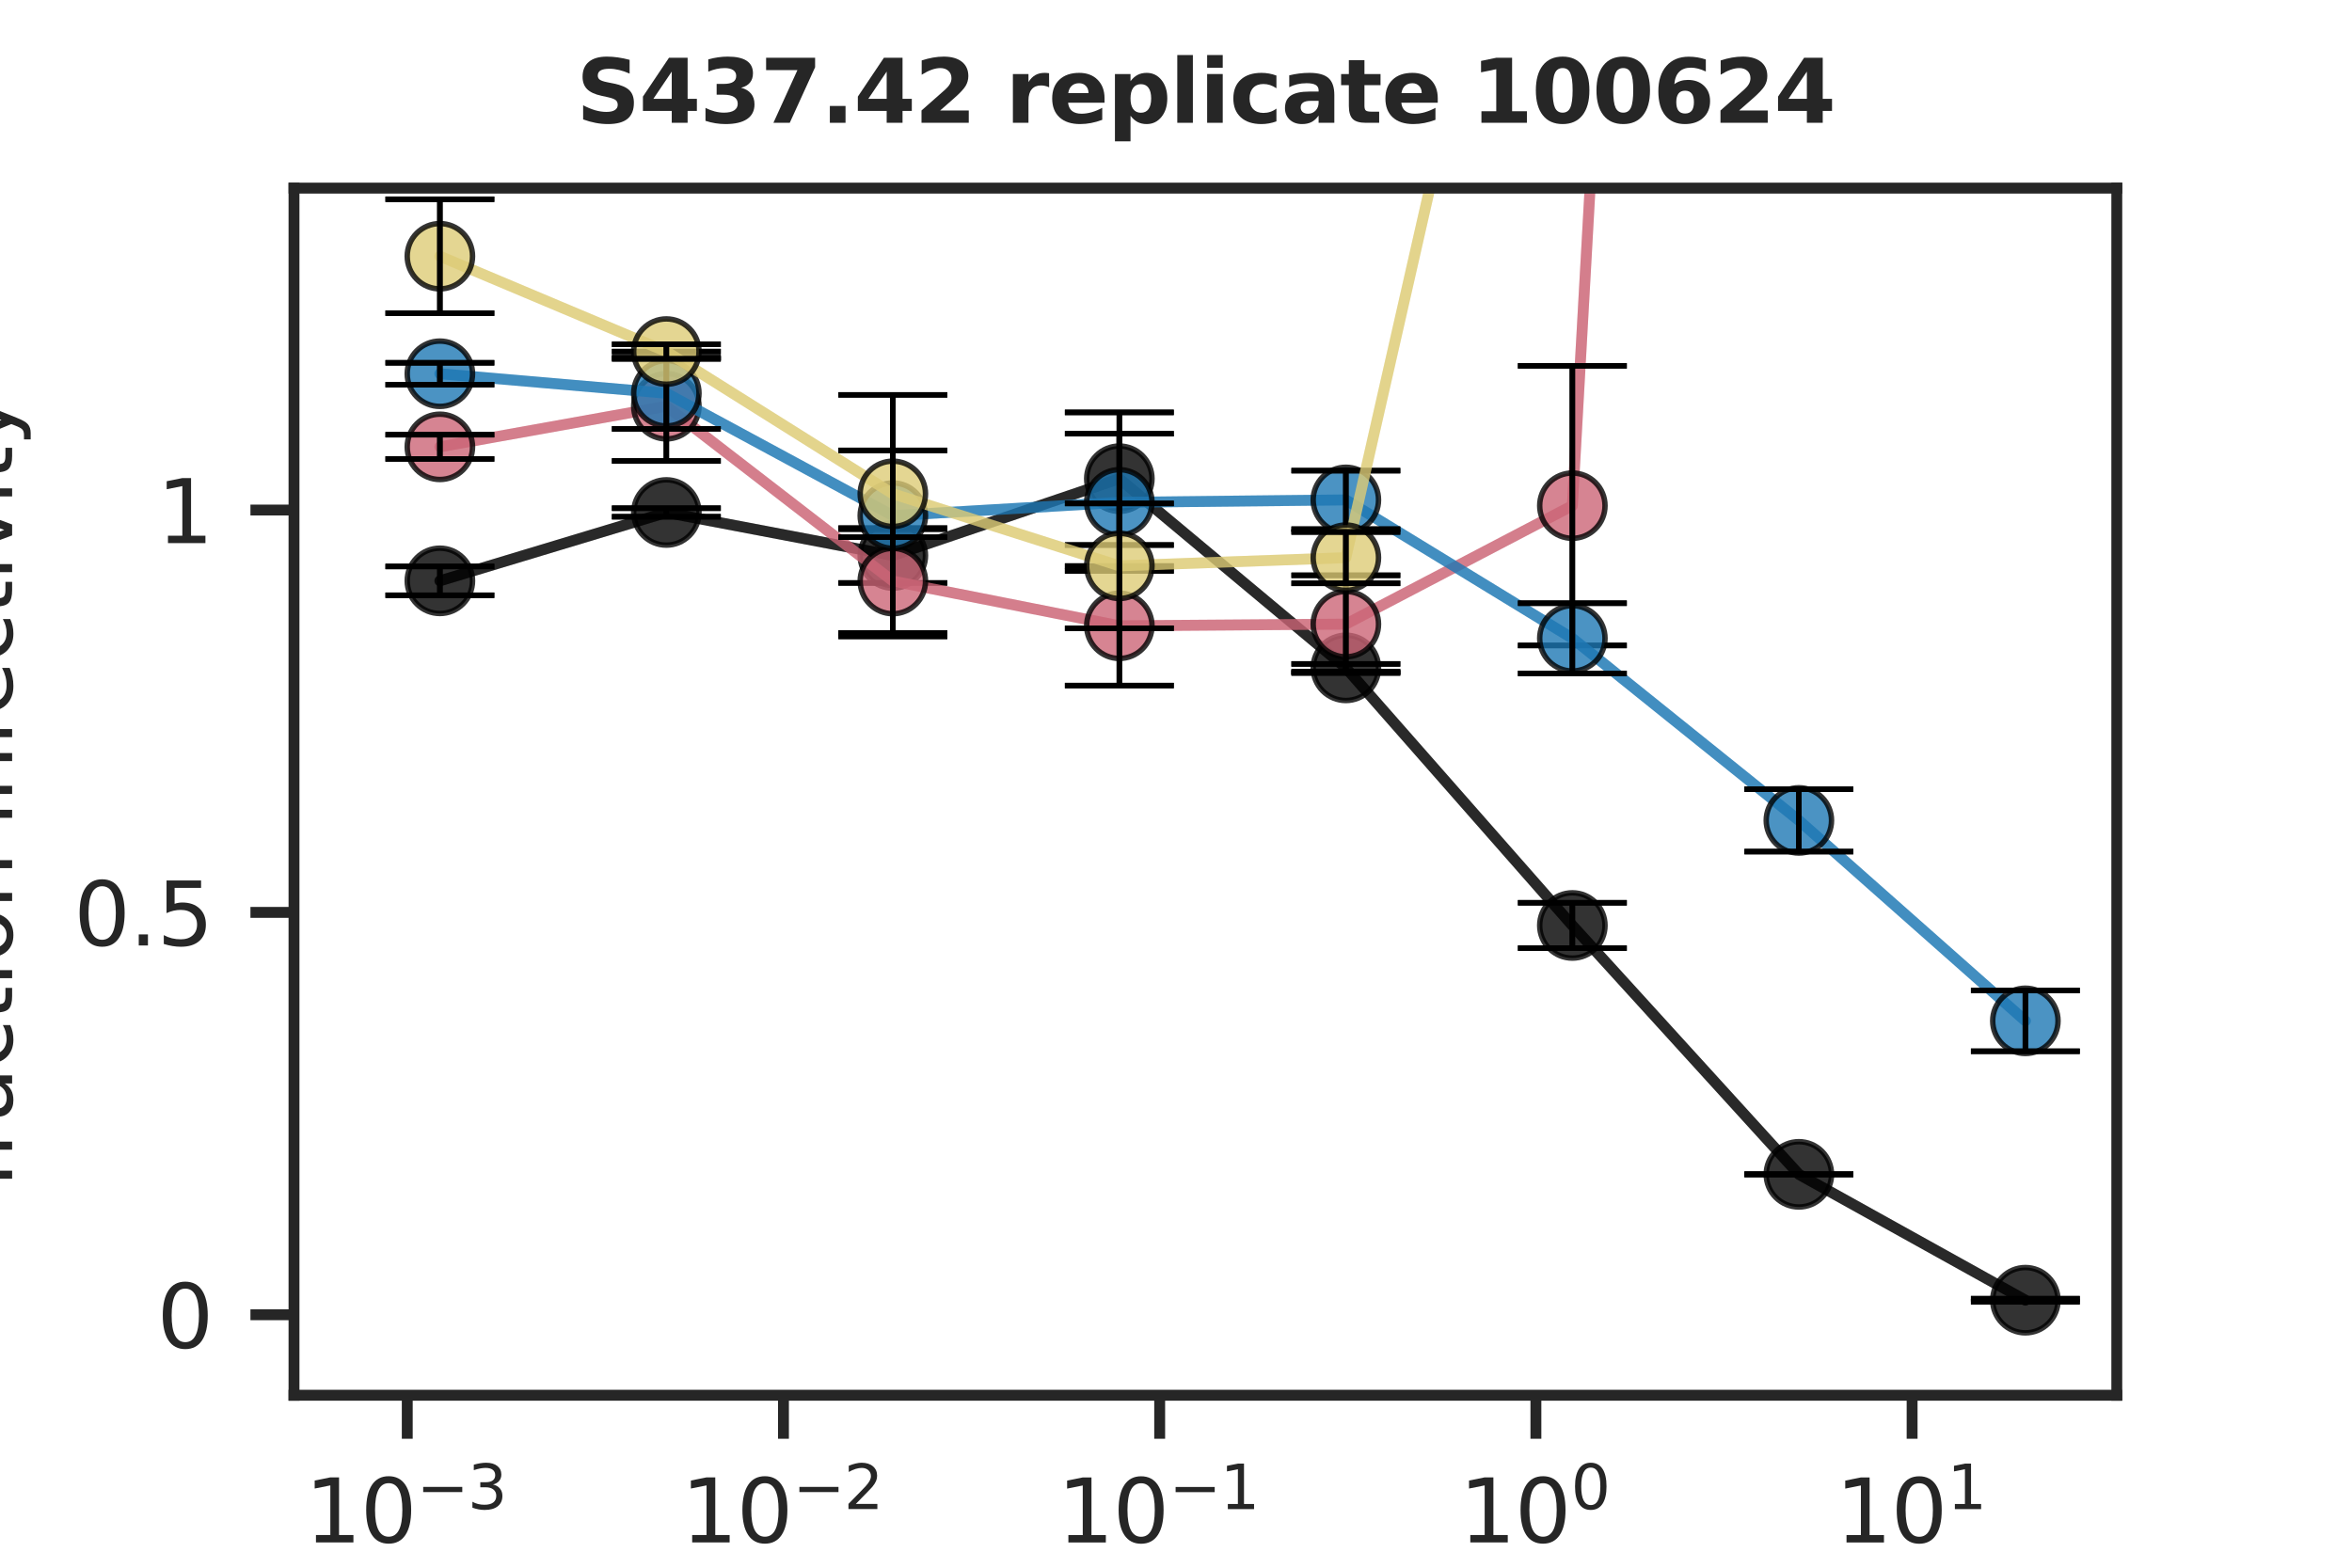 <?xml version="1.0" encoding="utf-8" standalone="no"?>
<!DOCTYPE svg PUBLIC "-//W3C//DTD SVG 1.1//EN"
  "http://www.w3.org/Graphics/SVG/1.1/DTD/svg11.dtd">
<svg xmlns:xlink="http://www.w3.org/1999/xlink" width="216pt" height="144pt" viewBox="0 0 216 144" xmlns="http://www.w3.org/2000/svg" version="1.1">
 <defs>
  <style type="text/css">*{stroke-linejoin: round; stroke-linecap: butt}</style>
 </defs>
 <g id="figure_1">
  <g id="patch_1">
   <path d="M 0 144 
L 216 144 
L 216 0 
L 0 0 
z
" style="fill: #ffffff"/>
  </g>
  <g id="axes_1">
   <g id="patch_2">
    <path d="M 27 128.16 
L 194.4 128.16 
L 194.4 17.28 
L 27 17.28 
z
" style="fill: #ffffff"/>
   </g>
   <g id="matplotlib.axis_1">
    <g id="xtick_1">
     <g id="line2d_1">
      <defs>
       <path id="m3b6bd3082a" d="M 0 0 
L 0 4 
" style="stroke: #262626"/>
      </defs>
      <g>
       <use xlink:href="#m3b6bd3082a" x="37.401" y="128.16" style="fill: #262626; stroke: #262626"/>
      </g>
     </g>
     <g id="text_1">
      <!-- $10^{-3}$ -->
      <g style="fill: #262626" transform="translate(28.001 141.739) scale(0.08 -0.08)">
       <defs>
        <path id="DejaVuSans-31" d="M 794 531 
L 1825 531 
L 1825 4091 
L 703 3866 
L 703 4441 
L 1819 4666 
L 2450 4666 
L 2450 531 
L 3481 531 
L 3481 0 
L 794 0 
L 794 531 
z
" transform="scale(0.016)"/>
        <path id="DejaVuSans-30" d="M 2034 4250 
Q 1547 4250 1301 3770 
Q 1056 3291 1056 2328 
Q 1056 1369 1301 889 
Q 1547 409 2034 409 
Q 2525 409 2770 889 
Q 3016 1369 3016 2328 
Q 3016 3291 2770 3770 
Q 2525 4250 2034 4250 
z
M 2034 4750 
Q 2819 4750 3233 4129 
Q 3647 3509 3647 2328 
Q 3647 1150 3233 529 
Q 2819 -91 2034 -91 
Q 1250 -91 836 529 
Q 422 1150 422 2328 
Q 422 3509 836 4129 
Q 1250 4750 2034 4750 
z
" transform="scale(0.016)"/>
        <path id="DejaVuSans-2212" d="M 678 2272 
L 4684 2272 
L 4684 1741 
L 678 1741 
L 678 2272 
z
" transform="scale(0.016)"/>
        <path id="DejaVuSans-33" d="M 2597 2516 
Q 3050 2419 3304 2112 
Q 3559 1806 3559 1356 
Q 3559 666 3084 287 
Q 2609 -91 1734 -91 
Q 1441 -91 1130 -33 
Q 819 25 488 141 
L 488 750 
Q 750 597 1062 519 
Q 1375 441 1716 441 
Q 2309 441 2620 675 
Q 2931 909 2931 1356 
Q 2931 1769 2642 2001 
Q 2353 2234 1838 2234 
L 1294 2234 
L 1294 2753 
L 1863 2753 
Q 2328 2753 2575 2939 
Q 2822 3125 2822 3475 
Q 2822 3834 2567 4026 
Q 2313 4219 1838 4219 
Q 1578 4219 1281 4162 
Q 984 4106 628 3988 
L 628 4550 
Q 988 4650 1302 4700 
Q 1616 4750 1894 4750 
Q 2613 4750 3031 4423 
Q 3450 4097 3450 3541 
Q 3450 3153 3228 2886 
Q 3006 2619 2597 2516 
z
" transform="scale(0.016)"/>
       </defs>
       <use xlink:href="#DejaVuSans-31" transform="translate(0 0.766)"/>
       <use xlink:href="#DejaVuSans-30" transform="translate(63.623 0.766)"/>
       <use xlink:href="#DejaVuSans-2212" transform="translate(128.203 39.047) scale(0.7)"/>
       <use xlink:href="#DejaVuSans-33" transform="translate(186.855 39.047) scale(0.7)"/>
      </g>
     </g>
    </g>
    <g id="xtick_2">
     <g id="line2d_2">
      <g>
       <use xlink:href="#m3b6bd3082a" x="71.951" y="128.16" style="fill: #262626; stroke: #262626"/>
      </g>
     </g>
     <g id="text_2">
      <!-- $10^{-2}$ -->
      <g style="fill: #262626" transform="translate(62.551 141.739) scale(0.08 -0.08)">
       <defs>
        <path id="DejaVuSans-32" d="M 1228 531 
L 3431 531 
L 3431 0 
L 469 0 
L 469 531 
Q 828 903 1448 1529 
Q 2069 2156 2228 2338 
Q 2531 2678 2651 2914 
Q 2772 3150 2772 3378 
Q 2772 3750 2511 3984 
Q 2250 4219 1831 4219 
Q 1534 4219 1204 4116 
Q 875 4013 500 3803 
L 500 4441 
Q 881 4594 1212 4672 
Q 1544 4750 1819 4750 
Q 2544 4750 2975 4387 
Q 3406 4025 3406 3419 
Q 3406 3131 3298 2873 
Q 3191 2616 2906 2266 
Q 2828 2175 2409 1742 
Q 1991 1309 1228 531 
z
" transform="scale(0.016)"/>
       </defs>
       <use xlink:href="#DejaVuSans-31" transform="translate(0 0.766)"/>
       <use xlink:href="#DejaVuSans-30" transform="translate(63.623 0.766)"/>
       <use xlink:href="#DejaVuSans-2212" transform="translate(128.203 39.047) scale(0.7)"/>
       <use xlink:href="#DejaVuSans-32" transform="translate(186.855 39.047) scale(0.7)"/>
      </g>
     </g>
    </g>
    <g id="xtick_3">
     <g id="line2d_3">
      <g>
       <use xlink:href="#m3b6bd3082a" x="106.501" y="128.16" style="fill: #262626; stroke: #262626"/>
      </g>
     </g>
     <g id="text_3">
      <!-- $10^{-1}$ -->
      <g style="fill: #262626" transform="translate(97.101 141.739) scale(0.08 -0.08)">
       <use xlink:href="#DejaVuSans-31" transform="translate(0 0.684)"/>
       <use xlink:href="#DejaVuSans-30" transform="translate(63.623 0.684)"/>
       <use xlink:href="#DejaVuSans-2212" transform="translate(128.203 38.966) scale(0.7)"/>
       <use xlink:href="#DejaVuSans-31" transform="translate(186.855 38.966) scale(0.7)"/>
      </g>
     </g>
    </g>
    <g id="xtick_4">
     <g id="line2d_4">
      <g>
       <use xlink:href="#m3b6bd3082a" x="141.052" y="128.16" style="fill: #262626; stroke: #262626"/>
      </g>
     </g>
     <g id="text_4">
      <!-- $10^0$ -->
      <g style="fill: #262626" transform="translate(134.012 141.739) scale(0.08 -0.08)">
       <use xlink:href="#DejaVuSans-31" transform="translate(0 0.766)"/>
       <use xlink:href="#DejaVuSans-30" transform="translate(63.623 0.766)"/>
       <use xlink:href="#DejaVuSans-30" transform="translate(128.203 39.047) scale(0.7)"/>
      </g>
     </g>
    </g>
    <g id="xtick_5">
     <g id="line2d_5">
      <g>
       <use xlink:href="#m3b6bd3082a" x="175.602" y="128.16" style="fill: #262626; stroke: #262626"/>
      </g>
     </g>
     <g id="text_5">
      <!-- $10^1$ -->
      <g style="fill: #262626" transform="translate(168.562 141.739) scale(0.08 -0.08)">
       <use xlink:href="#DejaVuSans-31" transform="translate(0 0.684)"/>
       <use xlink:href="#DejaVuSans-30" transform="translate(63.623 0.684)"/>
       <use xlink:href="#DejaVuSans-31" transform="translate(128.203 38.966) scale(0.7)"/>
      </g>
     </g>
    </g>
    <g id="text_6">
     <!-- concentration (μg/mL) -->
     <g style="fill: #262626" transform="translate(66.047 153.481) scale(0.08 -0.08)">
      <defs>
       <path id="DejaVuSans-63" d="M 3122 3366 
L 3122 2828 
Q 2878 2963 2633 3030 
Q 2388 3097 2138 3097 
Q 1578 3097 1268 2742 
Q 959 2388 959 1747 
Q 959 1106 1268 751 
Q 1578 397 2138 397 
Q 2388 397 2633 464 
Q 2878 531 3122 666 
L 3122 134 
Q 2881 22 2623 -34 
Q 2366 -91 2075 -91 
Q 1284 -91 818 406 
Q 353 903 353 1747 
Q 353 2603 823 3093 
Q 1294 3584 2113 3584 
Q 2378 3584 2631 3529 
Q 2884 3475 3122 3366 
z
" transform="scale(0.016)"/>
       <path id="DejaVuSans-6f" d="M 1959 3097 
Q 1497 3097 1228 2736 
Q 959 2375 959 1747 
Q 959 1119 1226 758 
Q 1494 397 1959 397 
Q 2419 397 2687 759 
Q 2956 1122 2956 1747 
Q 2956 2369 2687 2733 
Q 2419 3097 1959 3097 
z
M 1959 3584 
Q 2709 3584 3137 3096 
Q 3566 2609 3566 1747 
Q 3566 888 3137 398 
Q 2709 -91 1959 -91 
Q 1206 -91 779 398 
Q 353 888 353 1747 
Q 353 2609 779 3096 
Q 1206 3584 1959 3584 
z
" transform="scale(0.016)"/>
       <path id="DejaVuSans-6e" d="M 3513 2113 
L 3513 0 
L 2938 0 
L 2938 2094 
Q 2938 2591 2744 2837 
Q 2550 3084 2163 3084 
Q 1697 3084 1428 2787 
Q 1159 2491 1159 1978 
L 1159 0 
L 581 0 
L 581 3500 
L 1159 3500 
L 1159 2956 
Q 1366 3272 1645 3428 
Q 1925 3584 2291 3584 
Q 2894 3584 3203 3211 
Q 3513 2838 3513 2113 
z
" transform="scale(0.016)"/>
       <path id="DejaVuSans-65" d="M 3597 1894 
L 3597 1613 
L 953 1613 
Q 991 1019 1311 708 
Q 1631 397 2203 397 
Q 2534 397 2845 478 
Q 3156 559 3463 722 
L 3463 178 
Q 3153 47 2828 -22 
Q 2503 -91 2169 -91 
Q 1331 -91 842 396 
Q 353 884 353 1716 
Q 353 2575 817 3079 
Q 1281 3584 2069 3584 
Q 2775 3584 3186 3129 
Q 3597 2675 3597 1894 
z
M 3022 2063 
Q 3016 2534 2758 2815 
Q 2500 3097 2075 3097 
Q 1594 3097 1305 2825 
Q 1016 2553 972 2059 
L 3022 2063 
z
" transform="scale(0.016)"/>
       <path id="DejaVuSans-74" d="M 1172 4494 
L 1172 3500 
L 2356 3500 
L 2356 3053 
L 1172 3053 
L 1172 1153 
Q 1172 725 1289 603 
Q 1406 481 1766 481 
L 2356 481 
L 2356 0 
L 1766 0 
Q 1100 0 847 248 
Q 594 497 594 1153 
L 594 3053 
L 172 3053 
L 172 3500 
L 594 3500 
L 594 4494 
L 1172 4494 
z
" transform="scale(0.016)"/>
       <path id="DejaVuSans-72" d="M 2631 2963 
Q 2534 3019 2420 3045 
Q 2306 3072 2169 3072 
Q 1681 3072 1420 2755 
Q 1159 2438 1159 1844 
L 1159 0 
L 581 0 
L 581 3500 
L 1159 3500 
L 1159 2956 
Q 1341 3275 1631 3429 
Q 1922 3584 2338 3584 
Q 2397 3584 2469 3576 
Q 2541 3569 2628 3553 
L 2631 2963 
z
" transform="scale(0.016)"/>
       <path id="DejaVuSans-61" d="M 2194 1759 
Q 1497 1759 1228 1600 
Q 959 1441 959 1056 
Q 959 750 1161 570 
Q 1363 391 1709 391 
Q 2188 391 2477 730 
Q 2766 1069 2766 1631 
L 2766 1759 
L 2194 1759 
z
M 3341 1997 
L 3341 0 
L 2766 0 
L 2766 531 
Q 2569 213 2275 61 
Q 1981 -91 1556 -91 
Q 1019 -91 701 211 
Q 384 513 384 1019 
Q 384 1609 779 1909 
Q 1175 2209 1959 2209 
L 2766 2209 
L 2766 2266 
Q 2766 2663 2505 2880 
Q 2244 3097 1772 3097 
Q 1472 3097 1187 3025 
Q 903 2953 641 2809 
L 641 3341 
Q 956 3463 1253 3523 
Q 1550 3584 1831 3584 
Q 2591 3584 2966 3190 
Q 3341 2797 3341 1997 
z
" transform="scale(0.016)"/>
       <path id="DejaVuSans-69" d="M 603 3500 
L 1178 3500 
L 1178 0 
L 603 0 
L 603 3500 
z
M 603 4863 
L 1178 4863 
L 1178 4134 
L 603 4134 
L 603 4863 
z
" transform="scale(0.016)"/>
       <path id="DejaVuSans-20" transform="scale(0.016)"/>
       <path id="DejaVuSans-28" d="M 1984 4856 
Q 1566 4138 1362 3434 
Q 1159 2731 1159 2009 
Q 1159 1288 1364 580 
Q 1569 -128 1984 -844 
L 1484 -844 
Q 1016 -109 783 600 
Q 550 1309 550 2009 
Q 550 2706 781 3412 
Q 1013 4119 1484 4856 
L 1984 4856 
z
" transform="scale(0.016)"/>
       <path id="DejaVuSans-3bc" d="M 544 -1331 
L 544 3500 
L 1119 3500 
L 1119 1325 
Q 1119 872 1334 640 
Q 1550 409 1972 409 
Q 2434 409 2667 671 
Q 2900 934 2900 1459 
L 2900 3500 
L 3475 3500 
L 3475 806 
Q 3475 619 3529 530 
Q 3584 441 3700 441 
Q 3728 441 3778 458 
Q 3828 475 3916 513 
L 3916 50 
Q 3788 -22 3673 -56 
Q 3559 -91 3450 -91 
Q 3234 -91 3106 31 
Q 2978 153 2931 403 
Q 2775 156 2548 32 
Q 2322 -91 2016 -91 
Q 1697 -91 1473 31 
Q 1250 153 1119 397 
L 1119 -1331 
L 544 -1331 
z
" transform="scale(0.016)"/>
       <path id="DejaVuSans-67" d="M 2906 1791 
Q 2906 2416 2648 2759 
Q 2391 3103 1925 3103 
Q 1463 3103 1205 2759 
Q 947 2416 947 1791 
Q 947 1169 1205 825 
Q 1463 481 1925 481 
Q 2391 481 2648 825 
Q 2906 1169 2906 1791 
z
M 3481 434 
Q 3481 -459 3084 -895 
Q 2688 -1331 1869 -1331 
Q 1566 -1331 1297 -1286 
Q 1028 -1241 775 -1147 
L 775 -588 
Q 1028 -725 1275 -790 
Q 1522 -856 1778 -856 
Q 2344 -856 2625 -561 
Q 2906 -266 2906 331 
L 2906 616 
Q 2728 306 2450 153 
Q 2172 0 1784 0 
Q 1141 0 747 490 
Q 353 981 353 1791 
Q 353 2603 747 3093 
Q 1141 3584 1784 3584 
Q 2172 3584 2450 3431 
Q 2728 3278 2906 2969 
L 2906 3500 
L 3481 3500 
L 3481 434 
z
" transform="scale(0.016)"/>
       <path id="DejaVuSans-2f" d="M 1625 4666 
L 2156 4666 
L 531 -594 
L 0 -594 
L 1625 4666 
z
" transform="scale(0.016)"/>
       <path id="DejaVuSans-6d" d="M 3328 2828 
Q 3544 3216 3844 3400 
Q 4144 3584 4550 3584 
Q 5097 3584 5394 3201 
Q 5691 2819 5691 2113 
L 5691 0 
L 5113 0 
L 5113 2094 
Q 5113 2597 4934 2840 
Q 4756 3084 4391 3084 
Q 3944 3084 3684 2787 
Q 3425 2491 3425 1978 
L 3425 0 
L 2847 0 
L 2847 2094 
Q 2847 2600 2669 2842 
Q 2491 3084 2119 3084 
Q 1678 3084 1418 2786 
Q 1159 2488 1159 1978 
L 1159 0 
L 581 0 
L 581 3500 
L 1159 3500 
L 1159 2956 
Q 1356 3278 1631 3431 
Q 1906 3584 2284 3584 
Q 2666 3584 2933 3390 
Q 3200 3197 3328 2828 
z
" transform="scale(0.016)"/>
       <path id="DejaVuSans-4c" d="M 628 4666 
L 1259 4666 
L 1259 531 
L 3531 531 
L 3531 0 
L 628 0 
L 628 4666 
z
" transform="scale(0.016)"/>
       <path id="DejaVuSans-29" d="M 513 4856 
L 1013 4856 
Q 1481 4119 1714 3412 
Q 1947 2706 1947 2009 
Q 1947 1309 1714 600 
Q 1481 -109 1013 -844 
L 513 -844 
Q 928 -128 1133 580 
Q 1338 1288 1338 2009 
Q 1338 2731 1133 3434 
Q 928 4138 513 4856 
z
" transform="scale(0.016)"/>
      </defs>
      <use xlink:href="#DejaVuSans-63"/>
      <use xlink:href="#DejaVuSans-6f" x="54.98"/>
      <use xlink:href="#DejaVuSans-6e" x="116.162"/>
      <use xlink:href="#DejaVuSans-63" x="179.541"/>
      <use xlink:href="#DejaVuSans-65" x="234.521"/>
      <use xlink:href="#DejaVuSans-6e" x="296.045"/>
      <use xlink:href="#DejaVuSans-74" x="359.424"/>
      <use xlink:href="#DejaVuSans-72" x="398.633"/>
      <use xlink:href="#DejaVuSans-61" x="439.746"/>
      <use xlink:href="#DejaVuSans-74" x="501.025"/>
      <use xlink:href="#DejaVuSans-69" x="540.234"/>
      <use xlink:href="#DejaVuSans-6f" x="568.018"/>
      <use xlink:href="#DejaVuSans-6e" x="629.199"/>
      <use xlink:href="#DejaVuSans-20" x="692.578"/>
      <use xlink:href="#DejaVuSans-28" x="724.365"/>
      <use xlink:href="#DejaVuSans-3bc" x="763.379"/>
      <use xlink:href="#DejaVuSans-67" x="827.002"/>
      <use xlink:href="#DejaVuSans-2f" x="890.479"/>
      <use xlink:href="#DejaVuSans-6d" x="924.17"/>
      <use xlink:href="#DejaVuSans-4c" x="1021.582"/>
      <use xlink:href="#DejaVuSans-29" x="1077.295"/>
     </g>
    </g>
   </g>
   <g id="matplotlib.axis_2">
    <g id="ytick_1">
     <g id="line2d_6">
      <defs>
       <path id="m512cf61b02" d="M 0 0 
L -4 0 
" style="stroke: #262626"/>
      </defs>
      <g>
       <use xlink:href="#m512cf61b02" x="27" y="120.768" style="fill: #262626; stroke: #262626"/>
      </g>
     </g>
     <g id="text_7">
      <!-- 0 -->
      <g style="fill: #262626" transform="translate(14.41 123.807) scale(0.08 -0.08)">
       <use xlink:href="#DejaVuSans-30"/>
      </g>
     </g>
    </g>
    <g id="ytick_2">
     <g id="line2d_7">
      <g>
       <use xlink:href="#m512cf61b02" x="27" y="83.808" style="fill: #262626; stroke: #262626"/>
      </g>
     </g>
     <g id="text_8">
      <!-- 0.5 -->
      <g style="fill: #262626" transform="translate(6.777 86.847) scale(0.08 -0.08)">
       <defs>
        <path id="DejaVuSans-2e" d="M 684 794 
L 1344 794 
L 1344 0 
L 684 0 
L 684 794 
z
" transform="scale(0.016)"/>
        <path id="DejaVuSans-35" d="M 691 4666 
L 3169 4666 
L 3169 4134 
L 1269 4134 
L 1269 2991 
Q 1406 3038 1543 3061 
Q 1681 3084 1819 3084 
Q 2600 3084 3056 2656 
Q 3513 2228 3513 1497 
Q 3513 744 3044 326 
Q 2575 -91 1722 -91 
Q 1428 -91 1123 -41 
Q 819 9 494 109 
L 494 744 
Q 775 591 1075 516 
Q 1375 441 1709 441 
Q 2250 441 2565 725 
Q 2881 1009 2881 1497 
Q 2881 1984 2565 2268 
Q 2250 2553 1709 2553 
Q 1456 2553 1204 2497 
Q 953 2441 691 2322 
L 691 4666 
z
" transform="scale(0.016)"/>
       </defs>
       <use xlink:href="#DejaVuSans-30"/>
       <use xlink:href="#DejaVuSans-2e" x="63.623"/>
       <use xlink:href="#DejaVuSans-35" x="95.41"/>
      </g>
     </g>
    </g>
    <g id="ytick_3">
     <g id="line2d_8">
      <g>
       <use xlink:href="#m512cf61b02" x="27" y="46.848" style="fill: #262626; stroke: #262626"/>
      </g>
     </g>
     <g id="text_9">
      <!-- 1 -->
      <g style="fill: #262626" transform="translate(14.41 49.887) scale(0.08 -0.08)">
       <use xlink:href="#DejaVuSans-31"/>
      </g>
     </g>
    </g>
    <g id="text_10">
     <!-- fraction infectivity -->
     <g style="fill: #262626" transform="translate(1.114 109.165) rotate(-90) scale(0.08 -0.08)">
      <defs>
       <path id="DejaVuSans-66" d="M 2375 4863 
L 2375 4384 
L 1825 4384 
Q 1516 4384 1395 4259 
Q 1275 4134 1275 3809 
L 1275 3500 
L 2222 3500 
L 2222 3053 
L 1275 3053 
L 1275 0 
L 697 0 
L 697 3053 
L 147 3053 
L 147 3500 
L 697 3500 
L 697 3744 
Q 697 4328 969 4595 
Q 1241 4863 1831 4863 
L 2375 4863 
z
" transform="scale(0.016)"/>
       <path id="DejaVuSans-76" d="M 191 3500 
L 800 3500 
L 1894 563 
L 2988 3500 
L 3597 3500 
L 2284 0 
L 1503 0 
L 191 3500 
z
" transform="scale(0.016)"/>
       <path id="DejaVuSans-79" d="M 2059 -325 
Q 1816 -950 1584 -1140 
Q 1353 -1331 966 -1331 
L 506 -1331 
L 506 -850 
L 844 -850 
Q 1081 -850 1212 -737 
Q 1344 -625 1503 -206 
L 1606 56 
L 191 3500 
L 800 3500 
L 1894 763 
L 2988 3500 
L 3597 3500 
L 2059 -325 
z
" transform="scale(0.016)"/>
      </defs>
      <use xlink:href="#DejaVuSans-66"/>
      <use xlink:href="#DejaVuSans-72" x="35.205"/>
      <use xlink:href="#DejaVuSans-61" x="76.318"/>
      <use xlink:href="#DejaVuSans-63" x="137.598"/>
      <use xlink:href="#DejaVuSans-74" x="192.578"/>
      <use xlink:href="#DejaVuSans-69" x="231.787"/>
      <use xlink:href="#DejaVuSans-6f" x="259.57"/>
      <use xlink:href="#DejaVuSans-6e" x="320.752"/>
      <use xlink:href="#DejaVuSans-20" x="384.131"/>
      <use xlink:href="#DejaVuSans-69" x="415.918"/>
      <use xlink:href="#DejaVuSans-6e" x="443.701"/>
      <use xlink:href="#DejaVuSans-66" x="507.08"/>
      <use xlink:href="#DejaVuSans-65" x="542.285"/>
      <use xlink:href="#DejaVuSans-63" x="603.809"/>
      <use xlink:href="#DejaVuSans-74" x="658.789"/>
      <use xlink:href="#DejaVuSans-69" x="697.998"/>
      <use xlink:href="#DejaVuSans-76" x="725.781"/>
      <use xlink:href="#DejaVuSans-69" x="784.961"/>
      <use xlink:href="#DejaVuSans-74" x="812.744"/>
      <use xlink:href="#DejaVuSans-79" x="851.953"/>
     </g>
    </g>
   </g>
   <g id="PolyCollection_1">
    <defs>
     <path id="mdd7c50a26b" d="M 40.397 -90.647 
L 40.397 -90.647 
L 61.195 -96.927 
L 81.995 -92.972 
L 102.796 -100.03 
L 123.599 -82.654 
L 144.4 -58.992 
L 165.202 -36.131 
L 186.003 -24.571 
L 186.003 -24.571 
L 186.003 -24.571 
L 165.202 -36.131 
L 144.4 -58.992 
L 123.599 -82.654 
L 102.796 -100.03 
L 81.995 -92.972 
L 61.195 -96.927 
L 40.397 -90.647 
z
" style="stroke: #000000; stroke-opacity: 0.2"/>
    </defs>
    <g clip-path="url(#p0859c78222)">
     <use xlink:href="#mdd7c50a26b" x="0" y="144" style="fill-opacity: 0.2; stroke: #000000; stroke-opacity: 0.2"/>
    </g>
   </g>
   <g id="PolyCollection_2">
    <path d="M 40.397 41.045 
L 40.397 41.045 
L 61.195 37.316 
L 81.995 53.373 
L 102.796 57.482 
L 123.599 57.33 
L 144.4 46.448 
L 165.202 -326.674 
L 186.003 -970.95 
L 186.003 -970.95 
L 186.003 -970.95 
L 165.202 -326.674 
L 144.4 46.448 
L 123.599 57.33 
L 102.796 57.482 
L 81.995 53.373 
L 61.195 37.316 
L 40.397 41.045 
z
" clip-path="url(#p0859c78222)" style="fill: #cc6677; fill-opacity: 0.2; stroke: #cc6677; stroke-opacity: 0.2"/>
   </g>
   <g id="PolyCollection_3">
    <defs>
     <path id="mb8d4331a44" d="M 40.397 -109.67 
L 40.397 -109.67 
L 61.195 -107.876 
L 81.995 -96.638 
L 102.796 -97.858 
L 123.599 -98.081 
L 144.4 -85.367 
L 165.202 -68.642 
L 186.003 -50.23 
L 186.003 -50.23 
L 186.003 -50.23 
L 165.202 -68.642 
L 144.4 -85.367 
L 123.599 -98.081 
L 102.796 -97.858 
L 81.995 -96.638 
L 61.195 -107.876 
L 40.397 -109.67 
z
" style="stroke: #1f78b4; stroke-opacity: 0.2"/>
    </defs>
    <g clip-path="url(#p0859c78222)">
     <use xlink:href="#mb8d4331a44" x="0" y="144" style="fill: #1f78b4; fill-opacity: 0.2; stroke: #1f78b4; stroke-opacity: 0.2"/>
    </g>
   </g>
   <g id="PolyCollection_4">
    <path d="M 40.397 23.535 
L 40.397 23.535 
L 61.195 32.293 
L 81.995 45.359 
L 102.796 51.977 
L 123.599 51.225 
L 144.4 -40.333 
L 165.202 -683.738 
L 186.003 -2441.537 
L 186.003 -2441.537 
L 186.003 -2441.537 
L 165.202 -683.738 
L 144.4 -40.333 
L 123.599 51.225 
L 102.796 51.977 
L 81.995 45.359 
L 61.195 32.293 
L 40.397 23.535 
z
" clip-path="url(#p0859c78222)" style="fill: #ddcc77; fill-opacity: 0.2; stroke: #ddcc77; stroke-opacity: 0.2"/>
   </g>
   <g id="line2d_9">
    <path d="M 40.397 53.353 
L 61.195 47.073 
L 81.995 51.028 
L 102.796 43.97 
L 123.599 61.346 
L 144.4 85.008 
L 165.202 107.869 
L 186.003 119.429 
" clip-path="url(#p0859c78222)" style="fill: none; stroke: #000000; stroke-opacity: 0.8; stroke-linecap: round"/>
    <defs>
     <path id="m0977d29d56" d="M 0 3 
C 0.796 3 1.559 2.684 2.121 2.121 
C 2.684 1.559 3 0.796 3 0 
C 3 -0.796 2.684 -1.559 2.121 -2.121 
C 1.559 -2.684 0.796 -3 0 -3 
C -0.796 -3 -1.559 -2.684 -2.121 -2.121 
C -2.684 -1.559 -3 -0.796 -3 0 
C -3 0.796 -2.684 1.559 -2.121 2.121 
C -1.559 2.684 -0.796 3 0 3 
z
" style="stroke: #000000; stroke-opacity: 0.8; stroke-width: 0.5"/>
    </defs>
    <g clip-path="url(#p0859c78222)">
     <use xlink:href="#m0977d29d56" x="40.397" y="53.353" style="fill-opacity: 0.8; stroke: #000000; stroke-opacity: 0.8; stroke-width: 0.5"/>
     <use xlink:href="#m0977d29d56" x="61.195" y="47.073" style="fill-opacity: 0.8; stroke: #000000; stroke-opacity: 0.8; stroke-width: 0.5"/>
     <use xlink:href="#m0977d29d56" x="81.995" y="51.028" style="fill-opacity: 0.8; stroke: #000000; stroke-opacity: 0.8; stroke-width: 0.5"/>
     <use xlink:href="#m0977d29d56" x="102.796" y="43.97" style="fill-opacity: 0.8; stroke: #000000; stroke-opacity: 0.8; stroke-width: 0.5"/>
     <use xlink:href="#m0977d29d56" x="123.599" y="61.346" style="fill-opacity: 0.8; stroke: #000000; stroke-opacity: 0.8; stroke-width: 0.5"/>
     <use xlink:href="#m0977d29d56" x="144.4" y="85.008" style="fill-opacity: 0.8; stroke: #000000; stroke-opacity: 0.8; stroke-width: 0.5"/>
     <use xlink:href="#m0977d29d56" x="165.202" y="107.869" style="fill-opacity: 0.8; stroke: #000000; stroke-opacity: 0.8; stroke-width: 0.5"/>
     <use xlink:href="#m0977d29d56" x="186.003" y="119.429" style="fill-opacity: 0.8; stroke: #000000; stroke-opacity: 0.8; stroke-width: 0.5"/>
    </g>
   </g>
   <g id="LineCollection_1">
    <path d="M 186.003 119.567 
L 186.003 119.291 
" clip-path="url(#p0859c78222)" style="fill: none; stroke: #000000; stroke-width: 0.5"/>
    <path d="M 165.202 107.878 
L 165.202 107.859 
" clip-path="url(#p0859c78222)" style="fill: none; stroke: #000000; stroke-width: 0.5"/>
    <path d="M 144.4 87.091 
L 144.4 82.925 
" clip-path="url(#p0859c78222)" style="fill: none; stroke: #000000; stroke-width: 0.5"/>
    <path d="M 123.599 61.705 
L 123.599 60.986 
" clip-path="url(#p0859c78222)" style="fill: none; stroke: #000000; stroke-width: 0.5"/>
    <path d="M 102.796 50.061 
L 102.796 37.88 
" clip-path="url(#p0859c78222)" style="fill: none; stroke: #000000; stroke-width: 0.5"/>
    <path d="M 81.995 53.545 
L 81.995 48.512 
" clip-path="url(#p0859c78222)" style="fill: none; stroke: #000000; stroke-width: 0.5"/>
    <path d="M 61.195 47.464 
L 61.195 46.682 
" clip-path="url(#p0859c78222)" style="fill: none; stroke: #000000; stroke-width: 0.5"/>
    <path d="M 40.397 54.675 
L 40.397 52.032 
" clip-path="url(#p0859c78222)" style="fill: none; stroke: #000000; stroke-width: 0.5"/>
    <path d="M 186.003 119.567 
L 186.003 119.291 
" clip-path="url(#p0859c78222)" style="fill: none; stroke: #000000; stroke-width: 0.5"/>
    <path d="M 165.202 107.878 
L 165.202 107.859 
" clip-path="url(#p0859c78222)" style="fill: none; stroke: #000000; stroke-width: 0.5"/>
    <path d="M 144.4 87.091 
L 144.4 82.925 
" clip-path="url(#p0859c78222)" style="fill: none; stroke: #000000; stroke-width: 0.5"/>
    <path d="M 123.599 61.705 
L 123.599 60.986 
" clip-path="url(#p0859c78222)" style="fill: none; stroke: #000000; stroke-width: 0.5"/>
    <path d="M 102.796 50.061 
L 102.796 37.88 
" clip-path="url(#p0859c78222)" style="fill: none; stroke: #000000; stroke-width: 0.5"/>
    <path d="M 81.995 53.545 
L 81.995 48.512 
" clip-path="url(#p0859c78222)" style="fill: none; stroke: #000000; stroke-width: 0.5"/>
    <path d="M 61.195 47.464 
L 61.195 46.682 
" clip-path="url(#p0859c78222)" style="fill: none; stroke: #000000; stroke-width: 0.5"/>
    <path d="M 40.397 54.675 
L 40.397 52.032 
" clip-path="url(#p0859c78222)" style="fill: none; stroke: #000000; stroke-width: 0.5"/>
   </g>
   <g id="line2d_10">
    <defs>
     <path id="m4230869a6d" d="M 5 0 
L -5 -0 
" style="stroke: #000000; stroke-width: 0.5"/>
    </defs>
    <g clip-path="url(#p0859c78222)">
     <use xlink:href="#m4230869a6d" x="186.003" y="119.567" style="stroke: #000000; stroke-width: 0.5"/>
     <use xlink:href="#m4230869a6d" x="165.202" y="107.878" style="stroke: #000000; stroke-width: 0.5"/>
     <use xlink:href="#m4230869a6d" x="144.4" y="87.091" style="stroke: #000000; stroke-width: 0.5"/>
     <use xlink:href="#m4230869a6d" x="123.599" y="61.705" style="stroke: #000000; stroke-width: 0.5"/>
     <use xlink:href="#m4230869a6d" x="102.796" y="50.061" style="stroke: #000000; stroke-width: 0.5"/>
     <use xlink:href="#m4230869a6d" x="81.995" y="53.545" style="stroke: #000000; stroke-width: 0.5"/>
     <use xlink:href="#m4230869a6d" x="61.195" y="47.464" style="stroke: #000000; stroke-width: 0.5"/>
     <use xlink:href="#m4230869a6d" x="40.397" y="54.675" style="stroke: #000000; stroke-width: 0.5"/>
     <use xlink:href="#m4230869a6d" x="186.003" y="119.567" style="stroke: #000000; stroke-width: 0.5"/>
     <use xlink:href="#m4230869a6d" x="165.202" y="107.878" style="stroke: #000000; stroke-width: 0.5"/>
     <use xlink:href="#m4230869a6d" x="144.4" y="87.091" style="stroke: #000000; stroke-width: 0.5"/>
     <use xlink:href="#m4230869a6d" x="123.599" y="61.705" style="stroke: #000000; stroke-width: 0.5"/>
     <use xlink:href="#m4230869a6d" x="102.796" y="50.061" style="stroke: #000000; stroke-width: 0.5"/>
     <use xlink:href="#m4230869a6d" x="81.995" y="53.545" style="stroke: #000000; stroke-width: 0.5"/>
     <use xlink:href="#m4230869a6d" x="61.195" y="47.464" style="stroke: #000000; stroke-width: 0.5"/>
     <use xlink:href="#m4230869a6d" x="40.397" y="54.675" style="stroke: #000000; stroke-width: 0.5"/>
    </g>
   </g>
   <g id="line2d_11">
    <g clip-path="url(#p0859c78222)">
     <use xlink:href="#m4230869a6d" x="186.003" y="119.291" style="stroke: #000000; stroke-width: 0.5"/>
     <use xlink:href="#m4230869a6d" x="165.202" y="107.859" style="stroke: #000000; stroke-width: 0.5"/>
     <use xlink:href="#m4230869a6d" x="144.4" y="82.925" style="stroke: #000000; stroke-width: 0.5"/>
     <use xlink:href="#m4230869a6d" x="123.599" y="60.986" style="stroke: #000000; stroke-width: 0.5"/>
     <use xlink:href="#m4230869a6d" x="102.796" y="37.88" style="stroke: #000000; stroke-width: 0.5"/>
     <use xlink:href="#m4230869a6d" x="81.995" y="48.512" style="stroke: #000000; stroke-width: 0.5"/>
     <use xlink:href="#m4230869a6d" x="61.195" y="46.682" style="stroke: #000000; stroke-width: 0.5"/>
     <use xlink:href="#m4230869a6d" x="40.397" y="52.032" style="stroke: #000000; stroke-width: 0.5"/>
     <use xlink:href="#m4230869a6d" x="186.003" y="119.291" style="stroke: #000000; stroke-width: 0.5"/>
     <use xlink:href="#m4230869a6d" x="165.202" y="107.859" style="stroke: #000000; stroke-width: 0.5"/>
     <use xlink:href="#m4230869a6d" x="144.4" y="82.925" style="stroke: #000000; stroke-width: 0.5"/>
     <use xlink:href="#m4230869a6d" x="123.599" y="60.986" style="stroke: #000000; stroke-width: 0.5"/>
     <use xlink:href="#m4230869a6d" x="102.796" y="37.88" style="stroke: #000000; stroke-width: 0.5"/>
     <use xlink:href="#m4230869a6d" x="81.995" y="48.512" style="stroke: #000000; stroke-width: 0.5"/>
     <use xlink:href="#m4230869a6d" x="61.195" y="46.682" style="stroke: #000000; stroke-width: 0.5"/>
     <use xlink:href="#m4230869a6d" x="40.397" y="52.032" style="stroke: #000000; stroke-width: 0.5"/>
    </g>
   </g>
   <g id="line2d_12">
    <path d="M 40.397 41.045 
L 61.195 37.316 
L 81.995 53.373 
L 102.796 57.482 
L 123.599 57.33 
L 144.4 46.448 
L 147.045 -1 
" clip-path="url(#p0859c78222)" style="fill: none; stroke: #cc6677; stroke-opacity: 0.8; stroke-linecap: round"/>
    <defs>
     <path id="m2e638663e5" d="M 0 3 
C 0.796 3 1.559 2.684 2.121 2.121 
C 2.684 1.559 3 0.796 3 0 
C 3 -0.796 2.684 -1.559 2.121 -2.121 
C 1.559 -2.684 0.796 -3 0 -3 
C -0.796 -3 -1.559 -2.684 -2.121 -2.121 
C -2.684 -1.559 -3 -0.796 -3 0 
C -3 0.796 -2.684 1.559 -2.121 2.121 
C -1.559 2.684 -0.796 3 0 3 
z
" style="stroke: #000000; stroke-opacity: 0.8; stroke-width: 0.5"/>
    </defs>
    <g clip-path="url(#p0859c78222)">
     <use xlink:href="#m2e638663e5" x="40.397" y="41.045" style="fill: #cc6677; fill-opacity: 0.8; stroke: #000000; stroke-opacity: 0.8; stroke-width: 0.5"/>
     <use xlink:href="#m2e638663e5" x="61.195" y="37.316" style="fill: #cc6677; fill-opacity: 0.8; stroke: #000000; stroke-opacity: 0.8; stroke-width: 0.5"/>
     <use xlink:href="#m2e638663e5" x="81.995" y="53.373" style="fill: #cc6677; fill-opacity: 0.8; stroke: #000000; stroke-opacity: 0.8; stroke-width: 0.5"/>
     <use xlink:href="#m2e638663e5" x="102.796" y="57.482" style="fill: #cc6677; fill-opacity: 0.8; stroke: #000000; stroke-opacity: 0.8; stroke-width: 0.5"/>
     <use xlink:href="#m2e638663e5" x="123.599" y="57.33" style="fill: #cc6677; fill-opacity: 0.8; stroke: #000000; stroke-opacity: 0.8; stroke-width: 0.5"/>
     <use xlink:href="#m2e638663e5" x="144.4" y="46.448" style="fill: #cc6677; fill-opacity: 0.8; stroke: #000000; stroke-opacity: 0.8; stroke-width: 0.5"/>
     <use xlink:href="#m2e638663e5" x="147.045" y="-1" style="fill: #cc6677; fill-opacity: 0.8; stroke: #000000; stroke-opacity: 0.8; stroke-width: 0.5"/>
    </g>
   </g>
   <g id="LineCollection_2">
    <path clip-path="url(#p0859c78222)" style="fill: none; stroke: #000000; stroke-width: 0.5"/>
    <path clip-path="url(#p0859c78222)" style="fill: none; stroke: #000000; stroke-width: 0.5"/>
    <path d="M 144.4 59.29 
L 144.4 33.606 
" clip-path="url(#p0859c78222)" style="fill: none; stroke: #000000; stroke-width: 0.5"/>
    <path d="M 123.599 61.814 
L 123.599 52.846 
" clip-path="url(#p0859c78222)" style="fill: none; stroke: #000000; stroke-width: 0.5"/>
    <path d="M 102.796 62.97 
L 102.796 51.993 
" clip-path="url(#p0859c78222)" style="fill: none; stroke: #000000; stroke-width: 0.5"/>
    <path d="M 81.995 58.144 
L 81.995 48.602 
" clip-path="url(#p0859c78222)" style="fill: none; stroke: #000000; stroke-width: 0.5"/>
    <path d="M 61.195 42.339 
L 61.195 32.294 
" clip-path="url(#p0859c78222)" style="fill: none; stroke: #000000; stroke-width: 0.5"/>
    <path d="M 40.397 42.157 
L 40.397 39.933 
" clip-path="url(#p0859c78222)" style="fill: none; stroke: #000000; stroke-width: 0.5"/>
    <path clip-path="url(#p0859c78222)" style="fill: none; stroke: #000000; stroke-width: 0.5"/>
    <path clip-path="url(#p0859c78222)" style="fill: none; stroke: #000000; stroke-width: 0.5"/>
    <path d="M 144.4 59.29 
L 144.4 33.606 
" clip-path="url(#p0859c78222)" style="fill: none; stroke: #000000; stroke-width: 0.5"/>
    <path d="M 123.599 61.814 
L 123.599 52.846 
" clip-path="url(#p0859c78222)" style="fill: none; stroke: #000000; stroke-width: 0.5"/>
    <path d="M 102.796 62.97 
L 102.796 51.993 
" clip-path="url(#p0859c78222)" style="fill: none; stroke: #000000; stroke-width: 0.5"/>
    <path d="M 81.995 58.144 
L 81.995 48.602 
" clip-path="url(#p0859c78222)" style="fill: none; stroke: #000000; stroke-width: 0.5"/>
    <path d="M 61.195 42.339 
L 61.195 32.294 
" clip-path="url(#p0859c78222)" style="fill: none; stroke: #000000; stroke-width: 0.5"/>
    <path d="M 40.397 42.157 
L 40.397 39.933 
" clip-path="url(#p0859c78222)" style="fill: none; stroke: #000000; stroke-width: 0.5"/>
   </g>
   <g id="line2d_13">
    <g clip-path="url(#p0859c78222)">
     <use xlink:href="#m4230869a6d" x="148.104" y="-1" style="stroke: #000000; stroke-width: 0.5"/>
     <use xlink:href="#m4230869a6d" x="144.4" y="59.29" style="stroke: #000000; stroke-width: 0.5"/>
     <use xlink:href="#m4230869a6d" x="123.599" y="61.814" style="stroke: #000000; stroke-width: 0.5"/>
     <use xlink:href="#m4230869a6d" x="102.796" y="62.97" style="stroke: #000000; stroke-width: 0.5"/>
     <use xlink:href="#m4230869a6d" x="81.995" y="58.144" style="stroke: #000000; stroke-width: 0.5"/>
     <use xlink:href="#m4230869a6d" x="61.195" y="42.339" style="stroke: #000000; stroke-width: 0.5"/>
     <use xlink:href="#m4230869a6d" x="40.397" y="42.157" style="stroke: #000000; stroke-width: 0.5"/>
     <use xlink:href="#m4230869a6d" x="47.077" y="-1" style="stroke: #000000; stroke-width: 0.5"/>
     <use xlink:href="#m4230869a6d" x="148.104" y="-1" style="stroke: #000000; stroke-width: 0.5"/>
     <use xlink:href="#m4230869a6d" x="144.4" y="59.29" style="stroke: #000000; stroke-width: 0.5"/>
     <use xlink:href="#m4230869a6d" x="123.599" y="61.814" style="stroke: #000000; stroke-width: 0.5"/>
     <use xlink:href="#m4230869a6d" x="102.796" y="62.97" style="stroke: #000000; stroke-width: 0.5"/>
     <use xlink:href="#m4230869a6d" x="81.995" y="58.144" style="stroke: #000000; stroke-width: 0.5"/>
     <use xlink:href="#m4230869a6d" x="61.195" y="42.339" style="stroke: #000000; stroke-width: 0.5"/>
     <use xlink:href="#m4230869a6d" x="40.397" y="42.157" style="stroke: #000000; stroke-width: 0.5"/>
    </g>
   </g>
   <g id="line2d_14">
    <g clip-path="url(#p0859c78222)">
     <use xlink:href="#m4230869a6d" x="146.166" y="-1" style="stroke: #000000; stroke-width: 0.5"/>
     <use xlink:href="#m4230869a6d" x="144.4" y="33.606" style="stroke: #000000; stroke-width: 0.5"/>
     <use xlink:href="#m4230869a6d" x="123.599" y="52.846" style="stroke: #000000; stroke-width: 0.5"/>
     <use xlink:href="#m4230869a6d" x="102.796" y="51.993" style="stroke: #000000; stroke-width: 0.5"/>
     <use xlink:href="#m4230869a6d" x="81.995" y="48.602" style="stroke: #000000; stroke-width: 0.5"/>
     <use xlink:href="#m4230869a6d" x="61.195" y="32.294" style="stroke: #000000; stroke-width: 0.5"/>
     <use xlink:href="#m4230869a6d" x="40.397" y="39.933" style="stroke: #000000; stroke-width: 0.5"/>
     <use xlink:href="#m4230869a6d" x="45.898" y="-1" style="stroke: #000000; stroke-width: 0.5"/>
     <use xlink:href="#m4230869a6d" x="146.166" y="-1" style="stroke: #000000; stroke-width: 0.5"/>
     <use xlink:href="#m4230869a6d" x="144.4" y="33.606" style="stroke: #000000; stroke-width: 0.5"/>
     <use xlink:href="#m4230869a6d" x="123.599" y="52.846" style="stroke: #000000; stroke-width: 0.5"/>
     <use xlink:href="#m4230869a6d" x="102.796" y="51.993" style="stroke: #000000; stroke-width: 0.5"/>
     <use xlink:href="#m4230869a6d" x="81.995" y="48.602" style="stroke: #000000; stroke-width: 0.5"/>
     <use xlink:href="#m4230869a6d" x="61.195" y="32.294" style="stroke: #000000; stroke-width: 0.5"/>
     <use xlink:href="#m4230869a6d" x="40.397" y="39.933" style="stroke: #000000; stroke-width: 0.5"/>
    </g>
   </g>
   <g id="line2d_15">
    <path d="M 40.397 34.33 
L 61.195 36.124 
L 81.995 47.362 
L 102.796 46.142 
L 123.599 45.919 
L 144.4 58.633 
L 165.202 75.358 
L 186.003 93.77 
" clip-path="url(#p0859c78222)" style="fill: none; stroke: #1f78b4; stroke-opacity: 0.8; stroke-linecap: round"/>
    <defs>
     <path id="mf8e0590e41" d="M 0 3 
C 0.796 3 1.559 2.684 2.121 2.121 
C 2.684 1.559 3 0.796 3 0 
C 3 -0.796 2.684 -1.559 2.121 -2.121 
C 1.559 -2.684 0.796 -3 0 -3 
C -0.796 -3 -1.559 -2.684 -2.121 -2.121 
C -2.684 -1.559 -3 -0.796 -3 0 
C -3 0.796 -2.684 1.559 -2.121 2.121 
C -1.559 2.684 -0.796 3 0 3 
z
" style="stroke: #000000; stroke-opacity: 0.8; stroke-width: 0.5"/>
    </defs>
    <g clip-path="url(#p0859c78222)">
     <use xlink:href="#mf8e0590e41" x="40.397" y="34.33" style="fill: #1f78b4; fill-opacity: 0.8; stroke: #000000; stroke-opacity: 0.8; stroke-width: 0.5"/>
     <use xlink:href="#mf8e0590e41" x="61.195" y="36.124" style="fill: #1f78b4; fill-opacity: 0.8; stroke: #000000; stroke-opacity: 0.8; stroke-width: 0.5"/>
     <use xlink:href="#mf8e0590e41" x="81.995" y="47.362" style="fill: #1f78b4; fill-opacity: 0.8; stroke: #000000; stroke-opacity: 0.8; stroke-width: 0.5"/>
     <use xlink:href="#mf8e0590e41" x="102.796" y="46.142" style="fill: #1f78b4; fill-opacity: 0.8; stroke: #000000; stroke-opacity: 0.8; stroke-width: 0.5"/>
     <use xlink:href="#mf8e0590e41" x="123.599" y="45.919" style="fill: #1f78b4; fill-opacity: 0.8; stroke: #000000; stroke-opacity: 0.8; stroke-width: 0.5"/>
     <use xlink:href="#mf8e0590e41" x="144.4" y="58.633" style="fill: #1f78b4; fill-opacity: 0.8; stroke: #000000; stroke-opacity: 0.8; stroke-width: 0.5"/>
     <use xlink:href="#mf8e0590e41" x="165.202" y="75.358" style="fill: #1f78b4; fill-opacity: 0.8; stroke: #000000; stroke-opacity: 0.8; stroke-width: 0.5"/>
     <use xlink:href="#mf8e0590e41" x="186.003" y="93.77" style="fill: #1f78b4; fill-opacity: 0.8; stroke: #000000; stroke-opacity: 0.8; stroke-width: 0.5"/>
    </g>
   </g>
   <g id="LineCollection_3">
    <path d="M 186.003 96.562 
L 186.003 90.979 
" clip-path="url(#p0859c78222)" style="fill: none; stroke: #000000; stroke-width: 0.5"/>
    <path d="M 165.202 78.224 
L 165.202 72.491 
" clip-path="url(#p0859c78222)" style="fill: none; stroke: #000000; stroke-width: 0.5"/>
    <path d="M 144.4 61.859 
L 144.4 55.406 
" clip-path="url(#p0859c78222)" style="fill: none; stroke: #000000; stroke-width: 0.5"/>
    <path d="M 123.599 48.606 
L 123.599 43.233 
" clip-path="url(#p0859c78222)" style="fill: none; stroke: #000000; stroke-width: 0.5"/>
    <path d="M 102.796 52.445 
L 102.796 39.839 
" clip-path="url(#p0859c78222)" style="fill: none; stroke: #000000; stroke-width: 0.5"/>
    <path d="M 81.995 58.453 
L 81.995 36.271 
" clip-path="url(#p0859c78222)" style="fill: none; stroke: #000000; stroke-width: 0.5"/>
    <path d="M 61.195 39.396 
L 61.195 32.852 
" clip-path="url(#p0859c78222)" style="fill: none; stroke: #000000; stroke-width: 0.5"/>
    <path d="M 40.397 35.336 
L 40.397 33.325 
" clip-path="url(#p0859c78222)" style="fill: none; stroke: #000000; stroke-width: 0.5"/>
    <path d="M 186.003 96.562 
L 186.003 90.979 
" clip-path="url(#p0859c78222)" style="fill: none; stroke: #000000; stroke-width: 0.5"/>
    <path d="M 165.202 78.224 
L 165.202 72.491 
" clip-path="url(#p0859c78222)" style="fill: none; stroke: #000000; stroke-width: 0.5"/>
    <path d="M 144.4 61.859 
L 144.4 55.406 
" clip-path="url(#p0859c78222)" style="fill: none; stroke: #000000; stroke-width: 0.5"/>
    <path d="M 123.599 48.606 
L 123.599 43.233 
" clip-path="url(#p0859c78222)" style="fill: none; stroke: #000000; stroke-width: 0.5"/>
    <path d="M 102.796 52.445 
L 102.796 39.839 
" clip-path="url(#p0859c78222)" style="fill: none; stroke: #000000; stroke-width: 0.5"/>
    <path d="M 81.995 58.453 
L 81.995 36.271 
" clip-path="url(#p0859c78222)" style="fill: none; stroke: #000000; stroke-width: 0.5"/>
    <path d="M 61.195 39.396 
L 61.195 32.852 
" clip-path="url(#p0859c78222)" style="fill: none; stroke: #000000; stroke-width: 0.5"/>
    <path d="M 40.397 35.336 
L 40.397 33.325 
" clip-path="url(#p0859c78222)" style="fill: none; stroke: #000000; stroke-width: 0.5"/>
   </g>
   <g id="line2d_16">
    <g clip-path="url(#p0859c78222)">
     <use xlink:href="#m4230869a6d" x="186.003" y="96.562" style="stroke: #000000; stroke-width: 0.5"/>
     <use xlink:href="#m4230869a6d" x="165.202" y="78.224" style="stroke: #000000; stroke-width: 0.5"/>
     <use xlink:href="#m4230869a6d" x="144.4" y="61.859" style="stroke: #000000; stroke-width: 0.5"/>
     <use xlink:href="#m4230869a6d" x="123.599" y="48.606" style="stroke: #000000; stroke-width: 0.5"/>
     <use xlink:href="#m4230869a6d" x="102.796" y="52.445" style="stroke: #000000; stroke-width: 0.5"/>
     <use xlink:href="#m4230869a6d" x="81.995" y="58.453" style="stroke: #000000; stroke-width: 0.5"/>
     <use xlink:href="#m4230869a6d" x="61.195" y="39.396" style="stroke: #000000; stroke-width: 0.5"/>
     <use xlink:href="#m4230869a6d" x="40.397" y="35.336" style="stroke: #000000; stroke-width: 0.5"/>
     <use xlink:href="#m4230869a6d" x="186.003" y="96.562" style="stroke: #000000; stroke-width: 0.5"/>
     <use xlink:href="#m4230869a6d" x="165.202" y="78.224" style="stroke: #000000; stroke-width: 0.5"/>
     <use xlink:href="#m4230869a6d" x="144.4" y="61.859" style="stroke: #000000; stroke-width: 0.5"/>
     <use xlink:href="#m4230869a6d" x="123.599" y="48.606" style="stroke: #000000; stroke-width: 0.5"/>
     <use xlink:href="#m4230869a6d" x="102.796" y="52.445" style="stroke: #000000; stroke-width: 0.5"/>
     <use xlink:href="#m4230869a6d" x="81.995" y="58.453" style="stroke: #000000; stroke-width: 0.5"/>
     <use xlink:href="#m4230869a6d" x="61.195" y="39.396" style="stroke: #000000; stroke-width: 0.5"/>
     <use xlink:href="#m4230869a6d" x="40.397" y="35.336" style="stroke: #000000; stroke-width: 0.5"/>
    </g>
   </g>
   <g id="line2d_17">
    <g clip-path="url(#p0859c78222)">
     <use xlink:href="#m4230869a6d" x="186.003" y="90.979" style="stroke: #000000; stroke-width: 0.5"/>
     <use xlink:href="#m4230869a6d" x="165.202" y="72.491" style="stroke: #000000; stroke-width: 0.5"/>
     <use xlink:href="#m4230869a6d" x="144.4" y="55.406" style="stroke: #000000; stroke-width: 0.5"/>
     <use xlink:href="#m4230869a6d" x="123.599" y="43.233" style="stroke: #000000; stroke-width: 0.5"/>
     <use xlink:href="#m4230869a6d" x="102.796" y="39.839" style="stroke: #000000; stroke-width: 0.5"/>
     <use xlink:href="#m4230869a6d" x="81.995" y="36.271" style="stroke: #000000; stroke-width: 0.5"/>
     <use xlink:href="#m4230869a6d" x="61.195" y="32.852" style="stroke: #000000; stroke-width: 0.5"/>
     <use xlink:href="#m4230869a6d" x="40.397" y="33.325" style="stroke: #000000; stroke-width: 0.5"/>
     <use xlink:href="#m4230869a6d" x="186.003" y="90.979" style="stroke: #000000; stroke-width: 0.5"/>
     <use xlink:href="#m4230869a6d" x="165.202" y="72.491" style="stroke: #000000; stroke-width: 0.5"/>
     <use xlink:href="#m4230869a6d" x="144.4" y="55.406" style="stroke: #000000; stroke-width: 0.5"/>
     <use xlink:href="#m4230869a6d" x="123.599" y="43.233" style="stroke: #000000; stroke-width: 0.5"/>
     <use xlink:href="#m4230869a6d" x="102.796" y="39.839" style="stroke: #000000; stroke-width: 0.5"/>
     <use xlink:href="#m4230869a6d" x="81.995" y="36.271" style="stroke: #000000; stroke-width: 0.5"/>
     <use xlink:href="#m4230869a6d" x="61.195" y="32.852" style="stroke: #000000; stroke-width: 0.5"/>
     <use xlink:href="#m4230869a6d" x="40.397" y="33.325" style="stroke: #000000; stroke-width: 0.5"/>
    </g>
   </g>
   <g id="line2d_18">
    <path d="M 40.397 23.535 
L 61.195 32.293 
L 81.995 45.359 
L 102.796 51.977 
L 123.599 51.225 
L 135.464 -1 
" clip-path="url(#p0859c78222)" style="fill: none; stroke: #ddcc77; stroke-opacity: 0.8; stroke-linecap: round"/>
    <defs>
     <path id="me442327ab6" d="M 0 3 
C 0.796 3 1.559 2.684 2.121 2.121 
C 2.684 1.559 3 0.796 3 0 
C 3 -0.796 2.684 -1.559 2.121 -2.121 
C 1.559 -2.684 0.796 -3 0 -3 
C -0.796 -3 -1.559 -2.684 -2.121 -2.121 
C -2.684 -1.559 -3 -0.796 -3 0 
C -3 0.796 -2.684 1.559 -2.121 2.121 
C -1.559 2.684 -0.796 3 0 3 
z
" style="stroke: #000000; stroke-opacity: 0.8; stroke-width: 0.5"/>
    </defs>
    <g clip-path="url(#p0859c78222)">
     <use xlink:href="#me442327ab6" x="40.397" y="23.535" style="fill: #ddcc77; fill-opacity: 0.8; stroke: #000000; stroke-opacity: 0.8; stroke-width: 0.5"/>
     <use xlink:href="#me442327ab6" x="61.195" y="32.293" style="fill: #ddcc77; fill-opacity: 0.8; stroke: #000000; stroke-opacity: 0.8; stroke-width: 0.5"/>
     <use xlink:href="#me442327ab6" x="81.995" y="45.359" style="fill: #ddcc77; fill-opacity: 0.8; stroke: #000000; stroke-opacity: 0.8; stroke-width: 0.5"/>
     <use xlink:href="#me442327ab6" x="102.796" y="51.977" style="fill: #ddcc77; fill-opacity: 0.8; stroke: #000000; stroke-opacity: 0.8; stroke-width: 0.5"/>
     <use xlink:href="#me442327ab6" x="123.599" y="51.225" style="fill: #ddcc77; fill-opacity: 0.8; stroke: #000000; stroke-opacity: 0.8; stroke-width: 0.5"/>
     <use xlink:href="#me442327ab6" x="135.464" y="-1" style="fill: #ddcc77; fill-opacity: 0.8; stroke: #000000; stroke-opacity: 0.8; stroke-width: 0.5"/>
    </g>
   </g>
   <g id="LineCollection_4">
    <path clip-path="url(#p0859c78222)" style="fill: none; stroke: #000000; stroke-width: 0.5"/>
    <path clip-path="url(#p0859c78222)" style="fill: none; stroke: #000000; stroke-width: 0.5"/>
    <path clip-path="url(#p0859c78222)" style="fill: none; stroke: #000000; stroke-width: 0.5"/>
    <path d="M 123.599 53.584 
L 123.599 48.866 
" clip-path="url(#p0859c78222)" style="fill: none; stroke: #000000; stroke-width: 0.5"/>
    <path d="M 102.796 57.709 
L 102.796 46.246 
" clip-path="url(#p0859c78222)" style="fill: none; stroke: #000000; stroke-width: 0.5"/>
    <path d="M 81.995 49.346 
L 81.995 41.371 
" clip-path="url(#p0859c78222)" style="fill: none; stroke: #000000; stroke-width: 0.5"/>
    <path d="M 61.195 32.96 
L 61.195 31.626 
" clip-path="url(#p0859c78222)" style="fill: none; stroke: #000000; stroke-width: 0.5"/>
    <path d="M 40.397 28.766 
L 40.397 18.303 
" clip-path="url(#p0859c78222)" style="fill: none; stroke: #000000; stroke-width: 0.5"/>
    <path clip-path="url(#p0859c78222)" style="fill: none; stroke: #000000; stroke-width: 0.5"/>
    <path clip-path="url(#p0859c78222)" style="fill: none; stroke: #000000; stroke-width: 0.5"/>
    <path clip-path="url(#p0859c78222)" style="fill: none; stroke: #000000; stroke-width: 0.5"/>
    <path d="M 123.599 53.584 
L 123.599 48.866 
" clip-path="url(#p0859c78222)" style="fill: none; stroke: #000000; stroke-width: 0.5"/>
    <path d="M 102.796 57.709 
L 102.796 46.246 
" clip-path="url(#p0859c78222)" style="fill: none; stroke: #000000; stroke-width: 0.5"/>
    <path d="M 81.995 49.346 
L 81.995 41.371 
" clip-path="url(#p0859c78222)" style="fill: none; stroke: #000000; stroke-width: 0.5"/>
    <path d="M 61.195 32.96 
L 61.195 31.626 
" clip-path="url(#p0859c78222)" style="fill: none; stroke: #000000; stroke-width: 0.5"/>
    <path d="M 40.397 28.766 
L 40.397 18.303 
" clip-path="url(#p0859c78222)" style="fill: none; stroke: #000000; stroke-width: 0.5"/>
   </g>
   <g id="line2d_19">
    <g clip-path="url(#p0859c78222)">
     <use xlink:href="#m4230869a6d" x="137.53" y="-1" style="stroke: #000000; stroke-width: 0.5"/>
     <use xlink:href="#m4230869a6d" x="123.599" y="53.584" style="stroke: #000000; stroke-width: 0.5"/>
     <use xlink:href="#m4230869a6d" x="102.796" y="57.709" style="stroke: #000000; stroke-width: 0.5"/>
     <use xlink:href="#m4230869a6d" x="81.995" y="49.346" style="stroke: #000000; stroke-width: 0.5"/>
     <use xlink:href="#m4230869a6d" x="61.195" y="32.96" style="stroke: #000000; stroke-width: 0.5"/>
     <use xlink:href="#m4230869a6d" x="40.397" y="28.766" style="stroke: #000000; stroke-width: 0.5"/>
     <use xlink:href="#m4230869a6d" x="42.179" y="-1" style="stroke: #000000; stroke-width: 0.5"/>
     <use xlink:href="#m4230869a6d" x="137.53" y="-1" style="stroke: #000000; stroke-width: 0.5"/>
     <use xlink:href="#m4230869a6d" x="123.599" y="53.584" style="stroke: #000000; stroke-width: 0.5"/>
     <use xlink:href="#m4230869a6d" x="102.796" y="57.709" style="stroke: #000000; stroke-width: 0.5"/>
     <use xlink:href="#m4230869a6d" x="81.995" y="49.346" style="stroke: #000000; stroke-width: 0.5"/>
     <use xlink:href="#m4230869a6d" x="61.195" y="32.96" style="stroke: #000000; stroke-width: 0.5"/>
     <use xlink:href="#m4230869a6d" x="40.397" y="28.766" style="stroke: #000000; stroke-width: 0.5"/>
    </g>
   </g>
   <g id="line2d_20">
    <g clip-path="url(#p0859c78222)">
     <use xlink:href="#m4230869a6d" x="133.807" y="-1" style="stroke: #000000; stroke-width: 0.5"/>
     <use xlink:href="#m4230869a6d" x="123.599" y="48.866" style="stroke: #000000; stroke-width: 0.5"/>
     <use xlink:href="#m4230869a6d" x="102.796" y="46.246" style="stroke: #000000; stroke-width: 0.5"/>
     <use xlink:href="#m4230869a6d" x="81.995" y="41.371" style="stroke: #000000; stroke-width: 0.5"/>
     <use xlink:href="#m4230869a6d" x="61.195" y="31.626" style="stroke: #000000; stroke-width: 0.5"/>
     <use xlink:href="#m4230869a6d" x="40.397" y="18.303" style="stroke: #000000; stroke-width: 0.5"/>
     <use xlink:href="#m4230869a6d" x="41.522" y="-1" style="stroke: #000000; stroke-width: 0.5"/>
     <use xlink:href="#m4230869a6d" x="133.807" y="-1" style="stroke: #000000; stroke-width: 0.5"/>
     <use xlink:href="#m4230869a6d" x="123.599" y="48.866" style="stroke: #000000; stroke-width: 0.5"/>
     <use xlink:href="#m4230869a6d" x="102.796" y="46.246" style="stroke: #000000; stroke-width: 0.5"/>
     <use xlink:href="#m4230869a6d" x="81.995" y="41.371" style="stroke: #000000; stroke-width: 0.5"/>
     <use xlink:href="#m4230869a6d" x="61.195" y="31.626" style="stroke: #000000; stroke-width: 0.5"/>
     <use xlink:href="#m4230869a6d" x="40.397" y="18.303" style="stroke: #000000; stroke-width: 0.5"/>
    </g>
   </g>
   <g id="patch_3">
    <path d="M 27 128.16 
L 27 17.28 
" style="fill: none; stroke: #262626; stroke-linejoin: miter; stroke-linecap: square"/>
   </g>
   <g id="patch_4">
    <path d="M 194.4 128.16 
L 194.4 17.28 
" style="fill: none; stroke: #262626; stroke-linejoin: miter; stroke-linecap: square"/>
   </g>
   <g id="patch_5">
    <path d="M 27 128.16 
L 194.4 128.16 
" style="fill: none; stroke: #262626; stroke-linejoin: miter; stroke-linecap: square"/>
   </g>
   <g id="patch_6">
    <path d="M 27 17.28 
L 194.4 17.28 
" style="fill: none; stroke: #262626; stroke-linejoin: miter; stroke-linecap: square"/>
   </g>
   <g id="text_11">
    <!-- S437.42 replicate 100624 -->
    <g style="fill: #262626" transform="translate(52.914 11.28) scale(0.08 -0.08)">
     <defs>
      <path id="DejaVuSans-Bold-53" d="M 3834 4519 
L 3834 3531 
Q 3450 3703 3084 3790 
Q 2719 3878 2394 3878 
Q 1963 3878 1756 3759 
Q 1550 3641 1550 3391 
Q 1550 3203 1689 3098 
Q 1828 2994 2194 2919 
L 2706 2816 
Q 3484 2659 3812 2340 
Q 4141 2022 4141 1434 
Q 4141 663 3683 286 
Q 3225 -91 2284 -91 
Q 1841 -91 1394 -6 
Q 947 78 500 244 
L 500 1259 
Q 947 1022 1364 901 
Q 1781 781 2169 781 
Q 2563 781 2772 912 
Q 2981 1044 2981 1288 
Q 2981 1506 2839 1625 
Q 2697 1744 2272 1838 
L 1806 1941 
Q 1106 2091 782 2419 
Q 459 2747 459 3303 
Q 459 4000 909 4375 
Q 1359 4750 2203 4750 
Q 2588 4750 2994 4692 
Q 3400 4634 3834 4519 
z
" transform="scale(0.016)"/>
      <path id="DejaVuSans-Bold-34" d="M 2356 3675 
L 1038 1722 
L 2356 1722 
L 2356 3675 
z
M 2156 4666 
L 3494 4666 
L 3494 1722 
L 4159 1722 
L 4159 850 
L 3494 850 
L 3494 0 
L 2356 0 
L 2356 850 
L 288 850 
L 288 1881 
L 2156 4666 
z
" transform="scale(0.016)"/>
      <path id="DejaVuSans-Bold-33" d="M 2981 2516 
Q 3453 2394 3698 2092 
Q 3944 1791 3944 1325 
Q 3944 631 3412 270 
Q 2881 -91 1863 -91 
Q 1503 -91 1142 -33 
Q 781 25 428 141 
L 428 1069 
Q 766 900 1098 814 
Q 1431 728 1753 728 
Q 2231 728 2486 893 
Q 2741 1059 2741 1369 
Q 2741 1688 2480 1852 
Q 2219 2016 1709 2016 
L 1228 2016 
L 1228 2791 
L 1734 2791 
Q 2188 2791 2409 2933 
Q 2631 3075 2631 3366 
Q 2631 3634 2415 3781 
Q 2200 3928 1806 3928 
Q 1516 3928 1219 3862 
Q 922 3797 628 3669 
L 628 4550 
Q 984 4650 1334 4700 
Q 1684 4750 2022 4750 
Q 2931 4750 3382 4451 
Q 3834 4153 3834 3553 
Q 3834 3144 3618 2883 
Q 3403 2622 2981 2516 
z
" transform="scale(0.016)"/>
      <path id="DejaVuSans-Bold-37" d="M 428 4666 
L 3944 4666 
L 3944 3988 
L 2125 0 
L 953 0 
L 2675 3781 
L 428 3781 
L 428 4666 
z
" transform="scale(0.016)"/>
      <path id="DejaVuSans-Bold-2e" d="M 653 1209 
L 1778 1209 
L 1778 0 
L 653 0 
L 653 1209 
z
" transform="scale(0.016)"/>
      <path id="DejaVuSans-Bold-32" d="M 1844 884 
L 3897 884 
L 3897 0 
L 506 0 
L 506 884 
L 2209 2388 
Q 2438 2594 2547 2791 
Q 2656 2988 2656 3200 
Q 2656 3528 2436 3728 
Q 2216 3928 1850 3928 
Q 1569 3928 1234 3808 
Q 900 3688 519 3450 
L 519 4475 
Q 925 4609 1322 4679 
Q 1719 4750 2100 4750 
Q 2938 4750 3402 4381 
Q 3866 4013 3866 3353 
Q 3866 2972 3669 2642 
Q 3472 2313 2841 1759 
L 1844 884 
z
" transform="scale(0.016)"/>
      <path id="DejaVuSans-Bold-20" transform="scale(0.016)"/>
      <path id="DejaVuSans-Bold-72" d="M 3138 2547 
Q 2991 2616 2845 2648 
Q 2700 2681 2553 2681 
Q 2122 2681 1889 2404 
Q 1656 2128 1656 1613 
L 1656 0 
L 538 0 
L 538 3500 
L 1656 3500 
L 1656 2925 
Q 1872 3269 2151 3426 
Q 2431 3584 2822 3584 
Q 2878 3584 2943 3579 
Q 3009 3575 3134 3559 
L 3138 2547 
z
" transform="scale(0.016)"/>
      <path id="DejaVuSans-Bold-65" d="M 4031 1759 
L 4031 1441 
L 1416 1441 
Q 1456 1047 1700 850 
Q 1944 653 2381 653 
Q 2734 653 3104 758 
Q 3475 863 3866 1075 
L 3866 213 
Q 3469 63 3072 -14 
Q 2675 -91 2278 -91 
Q 1328 -91 801 392 
Q 275 875 275 1747 
Q 275 2603 792 3093 
Q 1309 3584 2216 3584 
Q 3041 3584 3536 3087 
Q 4031 2591 4031 1759 
z
M 2881 2131 
Q 2881 2450 2695 2645 
Q 2509 2841 2209 2841 
Q 1884 2841 1681 2658 
Q 1478 2475 1428 2131 
L 2881 2131 
z
" transform="scale(0.016)"/>
      <path id="DejaVuSans-Bold-70" d="M 1656 506 
L 1656 -1331 
L 538 -1331 
L 538 3500 
L 1656 3500 
L 1656 2988 
Q 1888 3294 2169 3439 
Q 2450 3584 2816 3584 
Q 3463 3584 3878 3070 
Q 4294 2556 4294 1747 
Q 4294 938 3878 423 
Q 3463 -91 2816 -91 
Q 2450 -91 2169 54 
Q 1888 200 1656 506 
z
M 2400 2772 
Q 2041 2772 1848 2508 
Q 1656 2244 1656 1747 
Q 1656 1250 1848 986 
Q 2041 722 2400 722 
Q 2759 722 2948 984 
Q 3138 1247 3138 1747 
Q 3138 2247 2948 2509 
Q 2759 2772 2400 2772 
z
" transform="scale(0.016)"/>
      <path id="DejaVuSans-Bold-6c" d="M 538 4863 
L 1656 4863 
L 1656 0 
L 538 0 
L 538 4863 
z
" transform="scale(0.016)"/>
      <path id="DejaVuSans-Bold-69" d="M 538 3500 
L 1656 3500 
L 1656 0 
L 538 0 
L 538 3500 
z
M 538 4863 
L 1656 4863 
L 1656 3950 
L 538 3950 
L 538 4863 
z
" transform="scale(0.016)"/>
      <path id="DejaVuSans-Bold-63" d="M 3366 3391 
L 3366 2478 
Q 3138 2634 2908 2709 
Q 2678 2784 2431 2784 
Q 1963 2784 1702 2511 
Q 1441 2238 1441 1747 
Q 1441 1256 1702 982 
Q 1963 709 2431 709 
Q 2694 709 2930 787 
Q 3166 866 3366 1019 
L 3366 103 
Q 3103 6 2833 -42 
Q 2563 -91 2291 -91 
Q 1344 -91 809 395 
Q 275 881 275 1747 
Q 275 2613 809 3098 
Q 1344 3584 2291 3584 
Q 2566 3584 2833 3536 
Q 3100 3488 3366 3391 
z
" transform="scale(0.016)"/>
      <path id="DejaVuSans-Bold-61" d="M 2106 1575 
Q 1756 1575 1579 1456 
Q 1403 1338 1403 1106 
Q 1403 894 1545 773 
Q 1688 653 1941 653 
Q 2256 653 2472 879 
Q 2688 1106 2688 1447 
L 2688 1575 
L 2106 1575 
z
M 3816 1997 
L 3816 0 
L 2688 0 
L 2688 519 
Q 2463 200 2181 54 
Q 1900 -91 1497 -91 
Q 953 -91 614 226 
Q 275 544 275 1050 
Q 275 1666 698 1953 
Q 1122 2241 2028 2241 
L 2688 2241 
L 2688 2328 
Q 2688 2594 2478 2717 
Q 2269 2841 1825 2841 
Q 1466 2841 1156 2769 
Q 847 2697 581 2553 
L 581 3406 
Q 941 3494 1303 3539 
Q 1666 3584 2028 3584 
Q 2975 3584 3395 3211 
Q 3816 2838 3816 1997 
z
" transform="scale(0.016)"/>
      <path id="DejaVuSans-Bold-74" d="M 1759 4494 
L 1759 3500 
L 2913 3500 
L 2913 2700 
L 1759 2700 
L 1759 1216 
Q 1759 972 1856 886 
Q 1953 800 2241 800 
L 2816 800 
L 2816 0 
L 1856 0 
Q 1194 0 917 276 
Q 641 553 641 1216 
L 641 2700 
L 84 2700 
L 84 3500 
L 641 3500 
L 641 4494 
L 1759 4494 
z
" transform="scale(0.016)"/>
      <path id="DejaVuSans-Bold-31" d="M 750 831 
L 1813 831 
L 1813 3847 
L 722 3622 
L 722 4441 
L 1806 4666 
L 2950 4666 
L 2950 831 
L 4013 831 
L 4013 0 
L 750 0 
L 750 831 
z
" transform="scale(0.016)"/>
      <path id="DejaVuSans-Bold-30" d="M 2944 2338 
Q 2944 3213 2780 3570 
Q 2616 3928 2228 3928 
Q 1841 3928 1675 3570 
Q 1509 3213 1509 2338 
Q 1509 1453 1675 1090 
Q 1841 728 2228 728 
Q 2613 728 2778 1090 
Q 2944 1453 2944 2338 
z
M 4147 2328 
Q 4147 1169 3647 539 
Q 3147 -91 2228 -91 
Q 1306 -91 806 539 
Q 306 1169 306 2328 
Q 306 3491 806 4120 
Q 1306 4750 2228 4750 
Q 3147 4750 3647 4120 
Q 4147 3491 4147 2328 
z
" transform="scale(0.016)"/>
      <path id="DejaVuSans-Bold-36" d="M 2316 2303 
Q 2000 2303 1842 2098 
Q 1684 1894 1684 1484 
Q 1684 1075 1842 870 
Q 2000 666 2316 666 
Q 2634 666 2792 870 
Q 2950 1075 2950 1484 
Q 2950 1894 2792 2098 
Q 2634 2303 2316 2303 
z
M 3803 4544 
L 3803 3681 
Q 3506 3822 3243 3889 
Q 2981 3956 2731 3956 
Q 2194 3956 1894 3657 
Q 1594 3359 1544 2772 
Q 1750 2925 1990 3001 
Q 2231 3078 2516 3078 
Q 3231 3078 3670 2659 
Q 4109 2241 4109 1563 
Q 4109 813 3618 361 
Q 3128 -91 2303 -91 
Q 1394 -91 895 523 
Q 397 1138 397 2266 
Q 397 3422 980 4083 
Q 1563 4744 2578 4744 
Q 2900 4744 3203 4694 
Q 3506 4644 3803 4544 
z
" transform="scale(0.016)"/>
     </defs>
     <use xlink:href="#DejaVuSans-Bold-53"/>
     <use xlink:href="#DejaVuSans-Bold-34" x="72.021"/>
     <use xlink:href="#DejaVuSans-Bold-33" x="141.602"/>
     <use xlink:href="#DejaVuSans-Bold-37" x="211.182"/>
     <use xlink:href="#DejaVuSans-Bold-2e" x="280.762"/>
     <use xlink:href="#DejaVuSans-Bold-34" x="318.75"/>
     <use xlink:href="#DejaVuSans-Bold-32" x="388.33"/>
     <use xlink:href="#DejaVuSans-Bold-20" x="457.91"/>
     <use xlink:href="#DejaVuSans-Bold-72" x="492.725"/>
     <use xlink:href="#DejaVuSans-Bold-65" x="542.041"/>
     <use xlink:href="#DejaVuSans-Bold-70" x="609.863"/>
     <use xlink:href="#DejaVuSans-Bold-6c" x="681.445"/>
     <use xlink:href="#DejaVuSans-Bold-69" x="715.723"/>
     <use xlink:href="#DejaVuSans-Bold-63" x="750"/>
     <use xlink:href="#DejaVuSans-Bold-61" x="809.277"/>
     <use xlink:href="#DejaVuSans-Bold-74" x="876.758"/>
     <use xlink:href="#DejaVuSans-Bold-65" x="924.561"/>
     <use xlink:href="#DejaVuSans-Bold-20" x="992.383"/>
     <use xlink:href="#DejaVuSans-Bold-31" x="1027.197"/>
     <use xlink:href="#DejaVuSans-Bold-30" x="1096.777"/>
     <use xlink:href="#DejaVuSans-Bold-30" x="1166.357"/>
     <use xlink:href="#DejaVuSans-Bold-36" x="1235.938"/>
     <use xlink:href="#DejaVuSans-Bold-32" x="1305.518"/>
     <use xlink:href="#DejaVuSans-Bold-34" x="1375.098"/>
    </g>
   </g>
  </g>
  <g id="legend_1">
   <g id="text_12">
    <!-- amino acid -->
    <g style="fill: #262626" transform="translate(219.2 9.279) scale(0.08 -0.08)">
     <defs>
      <path id="DejaVuSans-Bold-6d" d="M 3781 2919 
Q 3994 3244 4286 3414 
Q 4578 3584 4928 3584 
Q 5531 3584 5847 3212 
Q 6163 2841 6163 2131 
L 6163 0 
L 5038 0 
L 5038 1825 
Q 5041 1866 5042 1909 
Q 5044 1953 5044 2034 
Q 5044 2406 4934 2573 
Q 4825 2741 4581 2741 
Q 4263 2741 4089 2478 
Q 3916 2216 3909 1719 
L 3909 0 
L 2784 0 
L 2784 1825 
Q 2784 2406 2684 2573 
Q 2584 2741 2328 2741 
Q 2006 2741 1831 2477 
Q 1656 2213 1656 1722 
L 1656 0 
L 531 0 
L 531 3500 
L 1656 3500 
L 1656 2988 
Q 1863 3284 2130 3434 
Q 2397 3584 2719 3584 
Q 3081 3584 3359 3409 
Q 3638 3234 3781 2919 
z
" transform="scale(0.016)"/>
      <path id="DejaVuSans-Bold-6e" d="M 4056 2131 
L 4056 0 
L 2931 0 
L 2931 347 
L 2931 1631 
Q 2931 2084 2911 2256 
Q 2891 2428 2841 2509 
Q 2775 2619 2662 2680 
Q 2550 2741 2406 2741 
Q 2056 2741 1856 2470 
Q 1656 2200 1656 1722 
L 1656 0 
L 538 0 
L 538 3500 
L 1656 3500 
L 1656 2988 
Q 1909 3294 2193 3439 
Q 2478 3584 2822 3584 
Q 3428 3584 3742 3212 
Q 4056 2841 4056 2131 
z
" transform="scale(0.016)"/>
      <path id="DejaVuSans-Bold-6f" d="M 2203 2784 
Q 1831 2784 1636 2517 
Q 1441 2250 1441 1747 
Q 1441 1244 1636 976 
Q 1831 709 2203 709 
Q 2569 709 2762 976 
Q 2956 1244 2956 1747 
Q 2956 2250 2762 2517 
Q 2569 2784 2203 2784 
z
M 2203 3584 
Q 3106 3584 3614 3096 
Q 4122 2609 4122 1747 
Q 4122 884 3614 396 
Q 3106 -91 2203 -91 
Q 1297 -91 786 396 
Q 275 884 275 1747 
Q 275 2609 786 3096 
Q 1297 3584 2203 3584 
z
" transform="scale(0.016)"/>
      <path id="DejaVuSans-Bold-64" d="M 2919 2988 
L 2919 4863 
L 4044 4863 
L 4044 0 
L 2919 0 
L 2919 506 
Q 2688 197 2409 53 
Q 2131 -91 1766 -91 
Q 1119 -91 703 423 
Q 288 938 288 1747 
Q 288 2556 703 3070 
Q 1119 3584 1766 3584 
Q 2128 3584 2408 3439 
Q 2688 3294 2919 2988 
z
M 2181 722 
Q 2541 722 2730 984 
Q 2919 1247 2919 1747 
Q 2919 2247 2730 2509 
Q 2541 2772 2181 2772 
Q 1825 2772 1636 2509 
Q 1447 2247 1447 1747 
Q 1447 1247 1636 984 
Q 1825 722 2181 722 
z
" transform="scale(0.016)"/>
     </defs>
     <use xlink:href="#DejaVuSans-Bold-61"/>
     <use xlink:href="#DejaVuSans-Bold-6d" x="67.48"/>
     <use xlink:href="#DejaVuSans-Bold-69" x="171.68"/>
     <use xlink:href="#DejaVuSans-Bold-6e" x="205.957"/>
     <use xlink:href="#DejaVuSans-Bold-6f" x="277.148"/>
     <use xlink:href="#DejaVuSans-Bold-20" x="345.85"/>
     <use xlink:href="#DejaVuSans-Bold-61" x="380.664"/>
     <use xlink:href="#DejaVuSans-Bold-63" x="448.145"/>
     <use xlink:href="#DejaVuSans-Bold-69" x="507.422"/>
     <use xlink:href="#DejaVuSans-Bold-64" x="541.699"/>
    </g>
    <!-- substitutions -->
    <g style="fill: #262626" transform="translate(219.2 18.237) scale(0.08 -0.08)">
     <defs>
      <path id="DejaVuSans-Bold-73" d="M 3272 3391 
L 3272 2541 
Q 2913 2691 2578 2766 
Q 2244 2841 1947 2841 
Q 1628 2841 1473 2761 
Q 1319 2681 1319 2516 
Q 1319 2381 1436 2309 
Q 1553 2238 1856 2203 
L 2053 2175 
Q 2913 2066 3209 1816 
Q 3506 1566 3506 1031 
Q 3506 472 3093 190 
Q 2681 -91 1863 -91 
Q 1516 -91 1145 -36 
Q 775 19 384 128 
L 384 978 
Q 719 816 1070 734 
Q 1422 653 1784 653 
Q 2113 653 2278 743 
Q 2444 834 2444 1013 
Q 2444 1163 2330 1236 
Q 2216 1309 1875 1350 
L 1678 1375 
Q 931 1469 631 1722 
Q 331 1975 331 2491 
Q 331 3047 712 3315 
Q 1094 3584 1881 3584 
Q 2191 3584 2531 3537 
Q 2872 3491 3272 3391 
z
" transform="scale(0.016)"/>
      <path id="DejaVuSans-Bold-75" d="M 500 1363 
L 500 3500 
L 1625 3500 
L 1625 3150 
Q 1625 2866 1622 2436 
Q 1619 2006 1619 1863 
Q 1619 1441 1641 1255 
Q 1663 1069 1716 984 
Q 1784 875 1895 815 
Q 2006 756 2150 756 
Q 2500 756 2700 1025 
Q 2900 1294 2900 1772 
L 2900 3500 
L 4019 3500 
L 4019 0 
L 2900 0 
L 2900 506 
Q 2647 200 2364 54 
Q 2081 -91 1741 -91 
Q 1134 -91 817 281 
Q 500 653 500 1363 
z
" transform="scale(0.016)"/>
      <path id="DejaVuSans-Bold-62" d="M 2400 722 
Q 2759 722 2948 984 
Q 3138 1247 3138 1747 
Q 3138 2247 2948 2509 
Q 2759 2772 2400 2772 
Q 2041 2772 1848 2508 
Q 1656 2244 1656 1747 
Q 1656 1250 1848 986 
Q 2041 722 2400 722 
z
M 1656 2988 
Q 1888 3294 2169 3439 
Q 2450 3584 2816 3584 
Q 3463 3584 3878 3070 
Q 4294 2556 4294 1747 
Q 4294 938 3878 423 
Q 3463 -91 2816 -91 
Q 2450 -91 2169 54 
Q 1888 200 1656 506 
L 1656 0 
L 538 0 
L 538 4863 
L 1656 4863 
L 1656 2988 
z
" transform="scale(0.016)"/>
     </defs>
     <use xlink:href="#DejaVuSans-Bold-73"/>
     <use xlink:href="#DejaVuSans-Bold-75" x="59.521"/>
     <use xlink:href="#DejaVuSans-Bold-62" x="130.713"/>
     <use xlink:href="#DejaVuSans-Bold-73" x="202.295"/>
     <use xlink:href="#DejaVuSans-Bold-74" x="261.816"/>
     <use xlink:href="#DejaVuSans-Bold-69" x="309.619"/>
     <use xlink:href="#DejaVuSans-Bold-74" x="343.896"/>
     <use xlink:href="#DejaVuSans-Bold-75" x="391.699"/>
     <use xlink:href="#DejaVuSans-Bold-74" x="462.891"/>
     <use xlink:href="#DejaVuSans-Bold-69" x="510.693"/>
     <use xlink:href="#DejaVuSans-Bold-6f" x="544.971"/>
     <use xlink:href="#DejaVuSans-Bold-6e" x="613.672"/>
     <use xlink:href="#DejaVuSans-Bold-73" x="684.863"/>
    </g>
   </g>
   <g id="line2d_21">
    <path style="fill: none"/>
    <g>
     <use xlink:href="#m0977d29d56" x="227.2" y="27.18" style="fill-opacity: 0.8; stroke: #000000; stroke-opacity: 0.8; stroke-width: 0.5"/>
    </g>
   </g>
   <g id="text_13">
    <!-- unmutated -->
    <g style="fill: #262626" transform="translate(241.6 29.98) scale(0.08 -0.08)">
     <defs>
      <path id="DejaVuSans-75" d="M 544 1381 
L 544 3500 
L 1119 3500 
L 1119 1403 
Q 1119 906 1312 657 
Q 1506 409 1894 409 
Q 2359 409 2629 706 
Q 2900 1003 2900 1516 
L 2900 3500 
L 3475 3500 
L 3475 0 
L 2900 0 
L 2900 538 
Q 2691 219 2414 64 
Q 2138 -91 1772 -91 
Q 1169 -91 856 284 
Q 544 659 544 1381 
z
M 1991 3584 
L 1991 3584 
z
" transform="scale(0.016)"/>
      <path id="DejaVuSans-64" d="M 2906 2969 
L 2906 4863 
L 3481 4863 
L 3481 0 
L 2906 0 
L 2906 525 
Q 2725 213 2448 61 
Q 2172 -91 1784 -91 
Q 1150 -91 751 415 
Q 353 922 353 1747 
Q 353 2572 751 3078 
Q 1150 3584 1784 3584 
Q 2172 3584 2448 3432 
Q 2725 3281 2906 2969 
z
M 947 1747 
Q 947 1113 1208 752 
Q 1469 391 1925 391 
Q 2381 391 2643 752 
Q 2906 1113 2906 1747 
Q 2906 2381 2643 2742 
Q 2381 3103 1925 3103 
Q 1469 3103 1208 2742 
Q 947 2381 947 1747 
z
" transform="scale(0.016)"/>
     </defs>
     <use xlink:href="#DejaVuSans-75"/>
     <use xlink:href="#DejaVuSans-6e" x="63.379"/>
     <use xlink:href="#DejaVuSans-6d" x="126.758"/>
     <use xlink:href="#DejaVuSans-75" x="224.17"/>
     <use xlink:href="#DejaVuSans-74" x="287.549"/>
     <use xlink:href="#DejaVuSans-61" x="326.758"/>
     <use xlink:href="#DejaVuSans-74" x="388.037"/>
     <use xlink:href="#DejaVuSans-65" x="427.246"/>
     <use xlink:href="#DejaVuSans-64" x="488.77"/>
    </g>
   </g>
   <g id="line2d_22">
    <path style="fill: none"/>
    <g>
     <use xlink:href="#m2e638663e5" x="227.2" y="38.922" style="fill: #cc6677; fill-opacity: 0.8; stroke: #000000; stroke-opacity: 0.8; stroke-width: 0.5"/>
    </g>
   </g>
   <g id="text_14">
    <!-- S135R -->
    <g style="fill: #262626" transform="translate(241.6 41.722) scale(0.08 -0.08)">
     <defs>
      <path id="DejaVuSans-53" d="M 3425 4513 
L 3425 3897 
Q 3066 4069 2747 4153 
Q 2428 4238 2131 4238 
Q 1616 4238 1336 4038 
Q 1056 3838 1056 3469 
Q 1056 3159 1242 3001 
Q 1428 2844 1947 2747 
L 2328 2669 
Q 3034 2534 3370 2195 
Q 3706 1856 3706 1288 
Q 3706 609 3251 259 
Q 2797 -91 1919 -91 
Q 1588 -91 1214 -16 
Q 841 59 441 206 
L 441 856 
Q 825 641 1194 531 
Q 1563 422 1919 422 
Q 2459 422 2753 634 
Q 3047 847 3047 1241 
Q 3047 1584 2836 1778 
Q 2625 1972 2144 2069 
L 1759 2144 
Q 1053 2284 737 2584 
Q 422 2884 422 3419 
Q 422 4038 858 4394 
Q 1294 4750 2059 4750 
Q 2388 4750 2728 4690 
Q 3069 4631 3425 4513 
z
" transform="scale(0.016)"/>
      <path id="DejaVuSans-52" d="M 2841 2188 
Q 3044 2119 3236 1894 
Q 3428 1669 3622 1275 
L 4263 0 
L 3584 0 
L 2988 1197 
Q 2756 1666 2539 1819 
Q 2322 1972 1947 1972 
L 1259 1972 
L 1259 0 
L 628 0 
L 628 4666 
L 2053 4666 
Q 2853 4666 3247 4331 
Q 3641 3997 3641 3322 
Q 3641 2881 3436 2590 
Q 3231 2300 2841 2188 
z
M 1259 4147 
L 1259 2491 
L 2053 2491 
Q 2509 2491 2742 2702 
Q 2975 2913 2975 3322 
Q 2975 3731 2742 3939 
Q 2509 4147 2053 4147 
L 1259 4147 
z
" transform="scale(0.016)"/>
     </defs>
     <use xlink:href="#DejaVuSans-53"/>
     <use xlink:href="#DejaVuSans-31" x="63.477"/>
     <use xlink:href="#DejaVuSans-33" x="127.1"/>
     <use xlink:href="#DejaVuSans-35" x="190.723"/>
     <use xlink:href="#DejaVuSans-52" x="254.346"/>
    </g>
   </g>
   <g id="line2d_23">
    <path style="fill: none"/>
    <g>
     <use xlink:href="#mf8e0590e41" x="227.2" y="50.664" style="fill: #1f78b4; fill-opacity: 0.8; stroke: #000000; stroke-opacity: 0.8; stroke-width: 0.5"/>
    </g>
   </g>
   <g id="text_15">
    <!-- G271L -->
    <g style="fill: #262626" transform="translate(241.6 53.465) scale(0.08 -0.08)">
     <defs>
      <path id="DejaVuSans-47" d="M 3809 666 
L 3809 1919 
L 2778 1919 
L 2778 2438 
L 4434 2438 
L 4434 434 
Q 4069 175 3628 42 
Q 3188 -91 2688 -91 
Q 1594 -91 976 548 
Q 359 1188 359 2328 
Q 359 3472 976 4111 
Q 1594 4750 2688 4750 
Q 3144 4750 3555 4637 
Q 3966 4525 4313 4306 
L 4313 3634 
Q 3963 3931 3569 4081 
Q 3175 4231 2741 4231 
Q 1884 4231 1454 3753 
Q 1025 3275 1025 2328 
Q 1025 1384 1454 906 
Q 1884 428 2741 428 
Q 3075 428 3337 486 
Q 3600 544 3809 666 
z
" transform="scale(0.016)"/>
      <path id="DejaVuSans-37" d="M 525 4666 
L 3525 4666 
L 3525 4397 
L 1831 0 
L 1172 0 
L 2766 4134 
L 525 4134 
L 525 4666 
z
" transform="scale(0.016)"/>
     </defs>
     <use xlink:href="#DejaVuSans-47"/>
     <use xlink:href="#DejaVuSans-32" x="77.49"/>
     <use xlink:href="#DejaVuSans-37" x="141.113"/>
     <use xlink:href="#DejaVuSans-31" x="204.736"/>
     <use xlink:href="#DejaVuSans-4c" x="268.359"/>
    </g>
   </g>
   <g id="line2d_24">
    <path style="fill: none"/>
    <g>
     <use xlink:href="#me442327ab6" x="227.2" y="62.407" style="fill: #ddcc77; fill-opacity: 0.8; stroke: #000000; stroke-opacity: 0.8; stroke-width: 0.5"/>
    </g>
   </g>
   <g id="text_16">
    <!-- S135R_G271L -->
    <g style="fill: #262626" transform="translate(241.6 65.207) scale(0.08 -0.08)">
     <defs>
      <path id="DejaVuSans-5f" d="M 3263 -1063 
L 3263 -1509 
L -63 -1509 
L -63 -1063 
L 3263 -1063 
z
" transform="scale(0.016)"/>
     </defs>
     <use xlink:href="#DejaVuSans-53"/>
     <use xlink:href="#DejaVuSans-31" x="63.477"/>
     <use xlink:href="#DejaVuSans-33" x="127.1"/>
     <use xlink:href="#DejaVuSans-35" x="190.723"/>
     <use xlink:href="#DejaVuSans-52" x="254.346"/>
     <use xlink:href="#DejaVuSans-5f" x="323.828"/>
     <use xlink:href="#DejaVuSans-47" x="373.828"/>
     <use xlink:href="#DejaVuSans-32" x="451.318"/>
     <use xlink:href="#DejaVuSans-37" x="514.941"/>
     <use xlink:href="#DejaVuSans-31" x="578.564"/>
     <use xlink:href="#DejaVuSans-4c" x="642.188"/>
    </g>
   </g>
  </g>
 </g>
 <defs>
  <clipPath id="p0859c78222">
   <rect x="27" y="17.28" width="167.4" height="110.88"/>
  </clipPath>
 </defs>
</svg>

